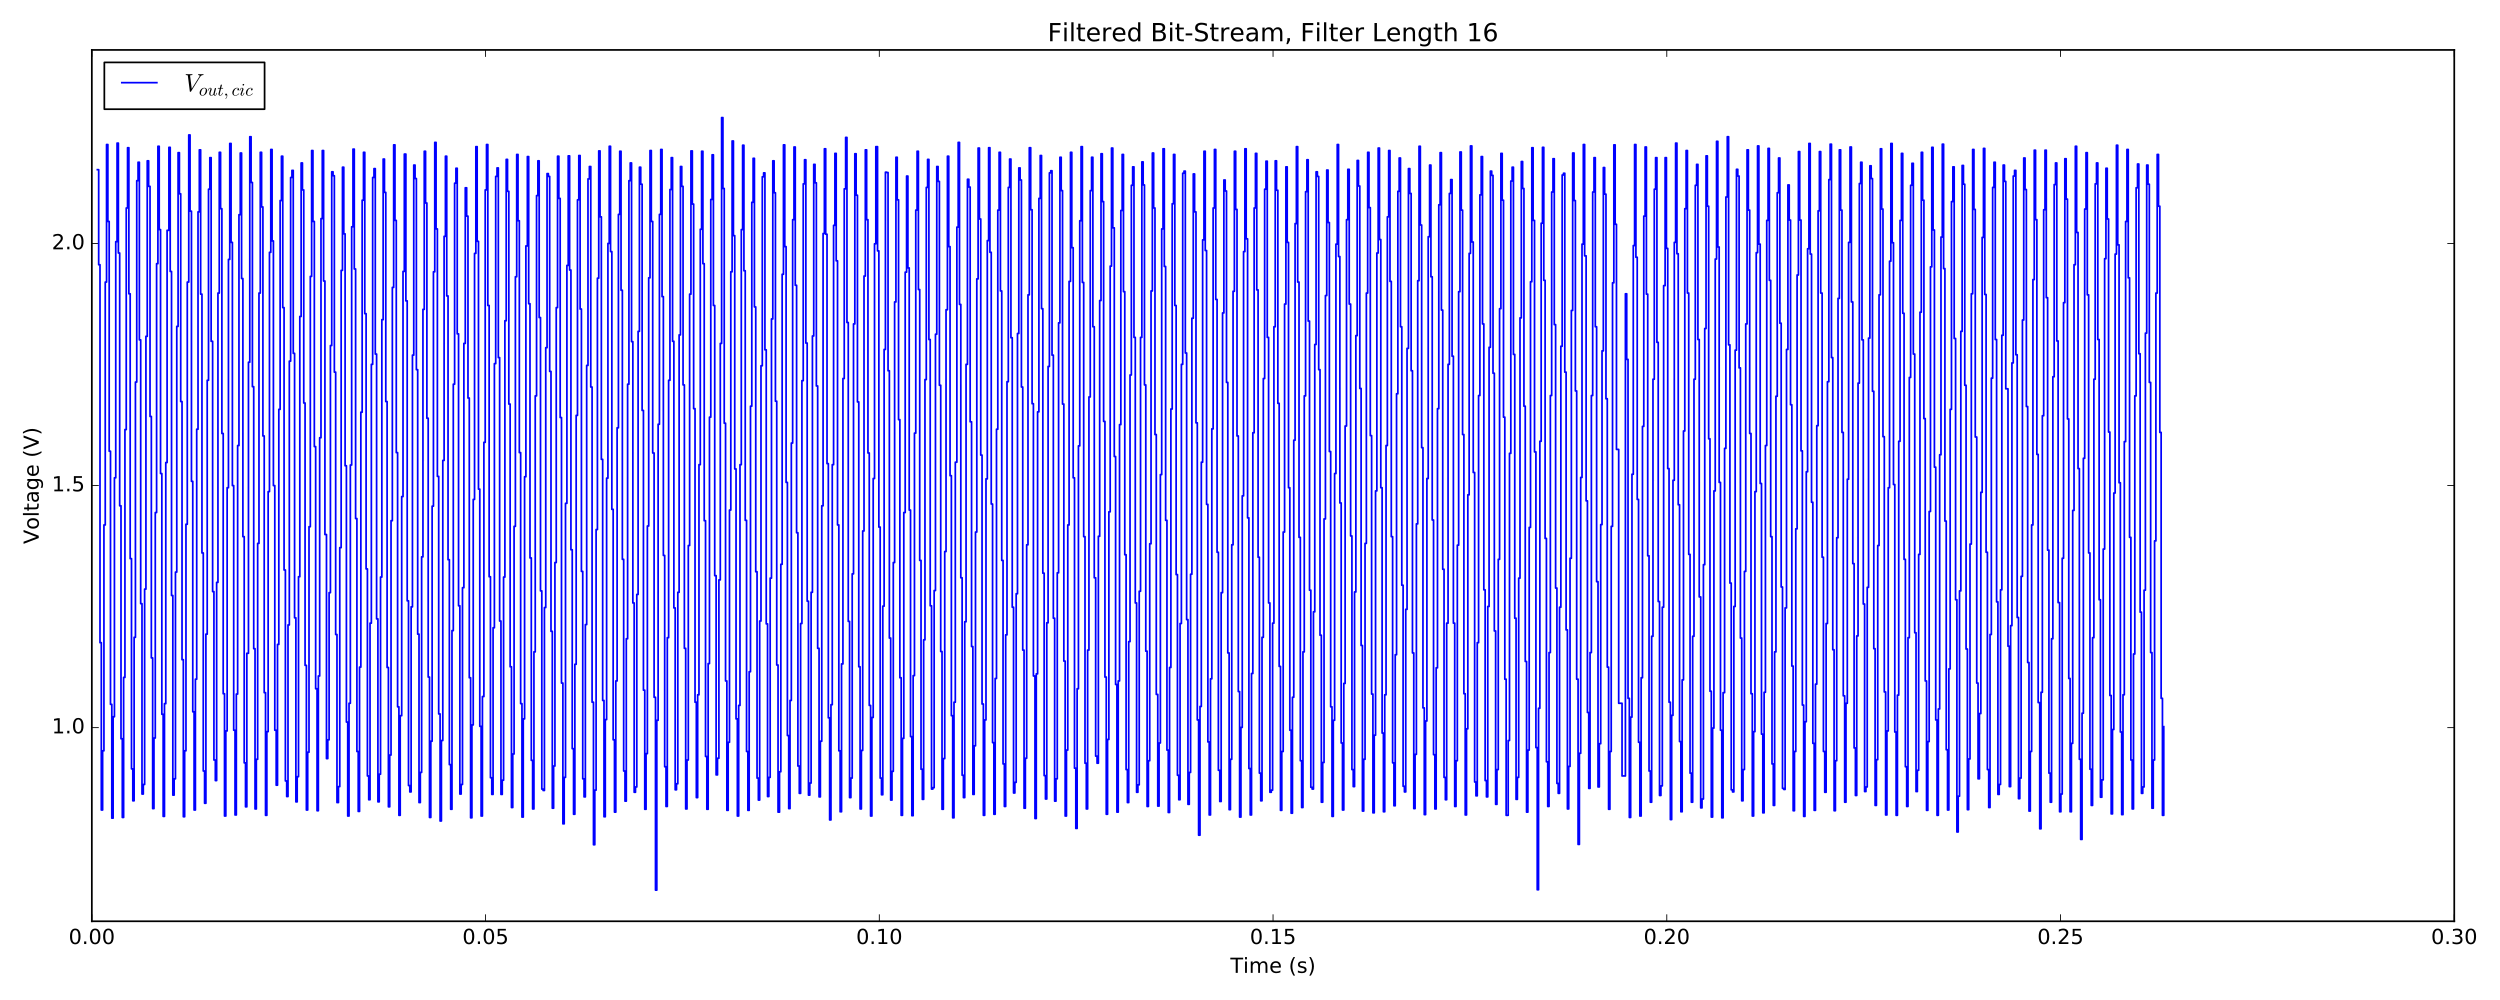 <?xml version="1.0" encoding="utf-8" standalone="no"?>
<!DOCTYPE svg PUBLIC "-//W3C//DTD SVG 1.1//EN"
  "http://www.w3.org/Graphics/SVG/1.1/DTD/svg11.dtd">
<!-- Created with matplotlib (http://matplotlib.org/) -->
<svg height="576pt" version="1.1" viewBox="0 0 1440 576" width="1440pt" xmlns="http://www.w3.org/2000/svg" xmlns:xlink="http://www.w3.org/1999/xlink">
 <defs>
  <style type="text/css">
*{stroke-linecap:butt;stroke-linejoin:round;stroke-miterlimit:100000;}
  </style>
 </defs>
 <g id="figure_1">
  <g id="patch_1">
   <path d="M 0 576 
L 1440 576 
L 1440 0 
L 0 0 
z
" style="fill:#ffffff;"/>
  </g>
  <g id="axes_1">
   <g id="patch_2">
    <path d="M 52.898 530.64 
L 1413.652 530.64 
L 1413.652 28.76 
L 52.898 28.76 
z
" style="fill:#ffffff;"/>
   </g>
   <g id="patch_3">
    <path d="M 52.898 28.76 
L 1413.652 28.76 
" style="fill:none;stroke:#000000;stroke-linecap:square;stroke-linejoin:miter;"/>
   </g>
   <g id="patch_4">
    <path d="M 1413.652 530.64 
L 1413.652 28.76 
" style="fill:none;stroke:#000000;stroke-linecap:square;stroke-linejoin:miter;"/>
   </g>
   <g id="patch_5">
    <path d="M 52.898 530.64 
L 52.898 28.76 
" style="fill:none;stroke:#000000;stroke-linecap:square;stroke-linejoin:miter;"/>
   </g>
   <g id="patch_6">
    <path d="M 52.898 530.64 
L 1413.652 530.64 
" style="fill:none;stroke:#000000;stroke-linecap:square;stroke-linejoin:miter;"/>
   </g>
   <g id="matplotlib.axis_1">
    <g id="xtick_1">
     <g id="line2d_1">
      <defs>
       <path d="M 0 0 
L 0 -4 
" id="mf869b21232" style="stroke:#000000;stroke-width:0.5;"/>
      </defs>
      <g>
       <use style="stroke:#000000;stroke-width:0.5;" x="52.898" xlink:href="#mf869b21232" y="530.64"/>
      </g>
     </g>
     <g id="line2d_2">
      <defs>
       <path d="M 0 0 
L 0 4 
" id="mb44b9352f7" style="stroke:#000000;stroke-width:0.5;"/>
      </defs>
      <g>
       <use style="stroke:#000000;stroke-width:0.5;" x="52.898" xlink:href="#mb44b9352f7" y="28.76"/>
      </g>
     </g>
     <g id="text_1">
      <!-- 0.00 -->
      <defs>
       <path d="M 10.688 12.406 
L 21 12.406 
L 21 0 
L 10.688 0 
z
" id="BitstreamVeraSans-Roman-2e"/>
       <path d="M 31.781 66.406 
Q 24.172 66.406 20.328 58.906 
Q 16.5 51.422 16.5 36.375 
Q 16.5 21.391 20.328 13.891 
Q 24.172 6.391 31.781 6.391 
Q 39.453 6.391 43.281 13.891 
Q 47.125 21.391 47.125 36.375 
Q 47.125 51.422 43.281 58.906 
Q 39.453 66.406 31.781 66.406 
M 31.781 74.219 
Q 44.047 74.219 50.516 64.516 
Q 56.984 54.828 56.984 36.375 
Q 56.984 17.969 50.516 8.266 
Q 44.047 -1.422 31.781 -1.422 
Q 19.531 -1.422 13.062 8.266 
Q 6.594 17.969 6.594 36.375 
Q 6.594 54.828 13.062 64.516 
Q 19.531 74.219 31.781 74.219 
" id="BitstreamVeraSans-Roman-30"/>
      </defs>
      <g transform="translate(39.538 543.758)scale(0.12 -0.12)">
       <use xlink:href="#BitstreamVeraSans-Roman-30"/>
       <use x="63.623" xlink:href="#BitstreamVeraSans-Roman-2e"/>
       <use x="95.41" xlink:href="#BitstreamVeraSans-Roman-30"/>
       <use x="159.033" xlink:href="#BitstreamVeraSans-Roman-30"/>
      </g>
     </g>
    </g>
    <g id="xtick_2">
     <g id="line2d_3">
      <g>
       <use style="stroke:#000000;stroke-width:0.5;" x="279.69" xlink:href="#mf869b21232" y="530.64"/>
      </g>
     </g>
     <g id="line2d_4">
      <g>
       <use style="stroke:#000000;stroke-width:0.5;" x="279.69" xlink:href="#mb44b9352f7" y="28.76"/>
      </g>
     </g>
     <g id="text_2">
      <!-- 0.05 -->
      <defs>
       <path d="M 10.797 72.906 
L 49.516 72.906 
L 49.516 64.594 
L 19.828 64.594 
L 19.828 46.734 
Q 21.969 47.469 24.109 47.828 
Q 26.266 48.188 28.422 48.188 
Q 40.625 48.188 47.75 41.5 
Q 54.891 34.812 54.891 23.391 
Q 54.891 11.625 47.562 5.094 
Q 40.234 -1.422 26.906 -1.422 
Q 22.312 -1.422 17.547 -0.641 
Q 12.797 0.141 7.719 1.703 
L 7.719 11.625 
Q 12.109 9.234 16.797 8.062 
Q 21.484 6.891 26.703 6.891 
Q 35.156 6.891 40.078 11.328 
Q 45.016 15.766 45.016 23.391 
Q 45.016 31 40.078 35.438 
Q 35.156 39.891 26.703 39.891 
Q 22.75 39.891 18.812 39.016 
Q 14.891 38.141 10.797 36.281 
z
" id="BitstreamVeraSans-Roman-35"/>
      </defs>
      <g transform="translate(266.331 543.758)scale(0.12 -0.12)">
       <use xlink:href="#BitstreamVeraSans-Roman-30"/>
       <use x="63.623" xlink:href="#BitstreamVeraSans-Roman-2e"/>
       <use x="95.41" xlink:href="#BitstreamVeraSans-Roman-30"/>
       <use x="159.033" xlink:href="#BitstreamVeraSans-Roman-35"/>
      </g>
     </g>
    </g>
    <g id="xtick_3">
     <g id="line2d_5">
      <g>
       <use style="stroke:#000000;stroke-width:0.5;" x="506.483" xlink:href="#mf869b21232" y="530.64"/>
      </g>
     </g>
     <g id="line2d_6">
      <g>
       <use style="stroke:#000000;stroke-width:0.5;" x="506.483" xlink:href="#mb44b9352f7" y="28.76"/>
      </g>
     </g>
     <g id="text_3">
      <!-- 0.10 -->
      <defs>
       <path d="M 12.406 8.297 
L 28.516 8.297 
L 28.516 63.922 
L 10.984 60.406 
L 10.984 69.391 
L 28.422 72.906 
L 38.281 72.906 
L 38.281 8.297 
L 54.391 8.297 
L 54.391 0 
L 12.406 0 
z
" id="BitstreamVeraSans-Roman-31"/>
      </defs>
      <g transform="translate(493.123 543.758)scale(0.12 -0.12)">
       <use xlink:href="#BitstreamVeraSans-Roman-30"/>
       <use x="63.623" xlink:href="#BitstreamVeraSans-Roman-2e"/>
       <use x="95.41" xlink:href="#BitstreamVeraSans-Roman-31"/>
       <use x="159.033" xlink:href="#BitstreamVeraSans-Roman-30"/>
      </g>
     </g>
    </g>
    <g id="xtick_4">
     <g id="line2d_7">
      <g>
       <use style="stroke:#000000;stroke-width:0.5;" x="733.275" xlink:href="#mf869b21232" y="530.64"/>
      </g>
     </g>
     <g id="line2d_8">
      <g>
       <use style="stroke:#000000;stroke-width:0.5;" x="733.275" xlink:href="#mb44b9352f7" y="28.76"/>
      </g>
     </g>
     <g id="text_4">
      <!-- 0.15 -->
      <g transform="translate(719.916 543.758)scale(0.12 -0.12)">
       <use xlink:href="#BitstreamVeraSans-Roman-30"/>
       <use x="63.623" xlink:href="#BitstreamVeraSans-Roman-2e"/>
       <use x="95.41" xlink:href="#BitstreamVeraSans-Roman-31"/>
       <use x="159.033" xlink:href="#BitstreamVeraSans-Roman-35"/>
      </g>
     </g>
    </g>
    <g id="xtick_5">
     <g id="line2d_9">
      <g>
       <use style="stroke:#000000;stroke-width:0.5;" x="960.067" xlink:href="#mf869b21232" y="530.64"/>
      </g>
     </g>
     <g id="line2d_10">
      <g>
       <use style="stroke:#000000;stroke-width:0.5;" x="960.067" xlink:href="#mb44b9352f7" y="28.76"/>
      </g>
     </g>
     <g id="text_5">
      <!-- 0.20 -->
      <defs>
       <path d="M 19.188 8.297 
L 53.609 8.297 
L 53.609 0 
L 7.328 0 
L 7.328 8.297 
Q 12.938 14.109 22.625 23.891 
Q 32.328 33.688 34.812 36.531 
Q 39.547 41.844 41.422 45.531 
Q 43.312 49.219 43.312 52.781 
Q 43.312 58.594 39.234 62.25 
Q 35.156 65.922 28.609 65.922 
Q 23.969 65.922 18.812 64.312 
Q 13.672 62.703 7.812 59.422 
L 7.812 69.391 
Q 13.766 71.781 18.938 73 
Q 24.125 74.219 28.422 74.219 
Q 39.75 74.219 46.484 68.547 
Q 53.219 62.891 53.219 53.422 
Q 53.219 48.922 51.531 44.891 
Q 49.859 40.875 45.406 35.406 
Q 44.188 33.984 37.641 27.219 
Q 31.109 20.453 19.188 8.297 
" id="BitstreamVeraSans-Roman-32"/>
      </defs>
      <g transform="translate(946.708 543.758)scale(0.12 -0.12)">
       <use xlink:href="#BitstreamVeraSans-Roman-30"/>
       <use x="63.623" xlink:href="#BitstreamVeraSans-Roman-2e"/>
       <use x="95.41" xlink:href="#BitstreamVeraSans-Roman-32"/>
       <use x="159.033" xlink:href="#BitstreamVeraSans-Roman-30"/>
      </g>
     </g>
    </g>
    <g id="xtick_6">
     <g id="line2d_11">
      <g>
       <use style="stroke:#000000;stroke-width:0.5;" x="1186.86" xlink:href="#mf869b21232" y="530.64"/>
      </g>
     </g>
     <g id="line2d_12">
      <g>
       <use style="stroke:#000000;stroke-width:0.5;" x="1186.86" xlink:href="#mb44b9352f7" y="28.76"/>
      </g>
     </g>
     <g id="text_6">
      <!-- 0.25 -->
      <g transform="translate(1173.501 543.758)scale(0.12 -0.12)">
       <use xlink:href="#BitstreamVeraSans-Roman-30"/>
       <use x="63.623" xlink:href="#BitstreamVeraSans-Roman-2e"/>
       <use x="95.41" xlink:href="#BitstreamVeraSans-Roman-32"/>
       <use x="159.033" xlink:href="#BitstreamVeraSans-Roman-35"/>
      </g>
     </g>
    </g>
    <g id="xtick_7">
     <g id="line2d_13">
      <g>
       <use style="stroke:#000000;stroke-width:0.5;" x="1413.652" xlink:href="#mf869b21232" y="530.64"/>
      </g>
     </g>
     <g id="line2d_14">
      <g>
       <use style="stroke:#000000;stroke-width:0.5;" x="1413.652" xlink:href="#mb44b9352f7" y="28.76"/>
      </g>
     </g>
     <g id="text_7">
      <!-- 0.30 -->
      <defs>
       <path d="M 40.578 39.312 
Q 47.656 37.797 51.625 33 
Q 55.609 28.219 55.609 21.188 
Q 55.609 10.406 48.188 4.484 
Q 40.766 -1.422 27.094 -1.422 
Q 22.516 -1.422 17.656 -0.516 
Q 12.797 0.391 7.625 2.203 
L 7.625 11.719 
Q 11.719 9.328 16.594 8.109 
Q 21.484 6.891 26.812 6.891 
Q 36.078 6.891 40.938 10.547 
Q 45.797 14.203 45.797 21.188 
Q 45.797 27.641 41.281 31.266 
Q 36.766 34.906 28.719 34.906 
L 20.219 34.906 
L 20.219 43.016 
L 29.109 43.016 
Q 36.375 43.016 40.234 45.922 
Q 44.094 48.828 44.094 54.297 
Q 44.094 59.906 40.109 62.906 
Q 36.141 65.922 28.719 65.922 
Q 24.656 65.922 20.016 65.031 
Q 15.375 64.156 9.812 62.312 
L 9.812 71.094 
Q 15.438 72.656 20.344 73.438 
Q 25.25 74.219 29.594 74.219 
Q 40.828 74.219 47.359 69.109 
Q 53.906 64.016 53.906 55.328 
Q 53.906 49.266 50.438 45.094 
Q 46.969 40.922 40.578 39.312 
" id="BitstreamVeraSans-Roman-33"/>
      </defs>
      <g transform="translate(1400.293 543.758)scale(0.12 -0.12)">
       <use xlink:href="#BitstreamVeraSans-Roman-30"/>
       <use x="63.623" xlink:href="#BitstreamVeraSans-Roman-2e"/>
       <use x="95.41" xlink:href="#BitstreamVeraSans-Roman-33"/>
       <use x="159.033" xlink:href="#BitstreamVeraSans-Roman-30"/>
      </g>
     </g>
    </g>
    <g id="text_8">
     <!-- Time (s) -->
     <defs>
      <path d="M 8.016 75.875 
L 15.828 75.875 
Q 23.141 64.359 26.781 53.312 
Q 30.422 42.281 30.422 31.391 
Q 30.422 20.453 26.781 9.375 
Q 23.141 -1.703 15.828 -13.188 
L 8.016 -13.188 
Q 14.5 -2 17.703 9.062 
Q 20.906 20.125 20.906 31.391 
Q 20.906 42.672 17.703 53.656 
Q 14.5 64.656 8.016 75.875 
" id="BitstreamVeraSans-Roman-29"/>
      <path d="M 52 44.188 
Q 55.375 50.25 60.062 53.125 
Q 64.75 56 71.094 56 
Q 79.641 56 84.281 50.016 
Q 88.922 44.047 88.922 33.016 
L 88.922 0 
L 79.891 0 
L 79.891 32.719 
Q 79.891 40.578 77.094 44.375 
Q 74.312 48.188 68.609 48.188 
Q 61.625 48.188 57.562 43.547 
Q 53.516 38.922 53.516 30.906 
L 53.516 0 
L 44.484 0 
L 44.484 32.719 
Q 44.484 40.625 41.703 44.406 
Q 38.922 48.188 33.109 48.188 
Q 26.219 48.188 22.156 43.531 
Q 18.109 38.875 18.109 30.906 
L 18.109 0 
L 9.078 0 
L 9.078 54.688 
L 18.109 54.688 
L 18.109 46.188 
Q 21.188 51.219 25.484 53.609 
Q 29.781 56 35.688 56 
Q 41.656 56 45.828 52.969 
Q 50 49.953 52 44.188 
" id="BitstreamVeraSans-Roman-6d"/>
      <path d="M -0.297 72.906 
L 61.375 72.906 
L 61.375 64.594 
L 35.5 64.594 
L 35.5 0 
L 25.594 0 
L 25.594 64.594 
L -0.297 64.594 
z
" id="BitstreamVeraSans-Roman-54"/>
      <path d="M 9.422 54.688 
L 18.406 54.688 
L 18.406 0 
L 9.422 0 
z
M 9.422 75.984 
L 18.406 75.984 
L 18.406 64.594 
L 9.422 64.594 
z
" id="BitstreamVeraSans-Roman-69"/>
      <path id="BitstreamVeraSans-Roman-20"/>
      <path d="M 31 75.875 
Q 24.469 64.656 21.281 53.656 
Q 18.109 42.672 18.109 31.391 
Q 18.109 20.125 21.312 9.062 
Q 24.516 -2 31 -13.188 
L 23.188 -13.188 
Q 15.875 -1.703 12.234 9.375 
Q 8.594 20.453 8.594 31.391 
Q 8.594 42.281 12.203 53.312 
Q 15.828 64.359 23.188 75.875 
z
" id="BitstreamVeraSans-Roman-28"/>
      <path d="M 56.203 29.594 
L 56.203 25.203 
L 14.891 25.203 
Q 15.484 15.922 20.484 11.062 
Q 25.484 6.203 34.422 6.203 
Q 39.594 6.203 44.453 7.469 
Q 49.312 8.734 54.109 11.281 
L 54.109 2.781 
Q 49.266 0.734 44.188 -0.344 
Q 39.109 -1.422 33.891 -1.422 
Q 20.797 -1.422 13.156 6.188 
Q 5.516 13.812 5.516 26.812 
Q 5.516 40.234 12.766 48.109 
Q 20.016 56 32.328 56 
Q 43.359 56 49.781 48.891 
Q 56.203 41.797 56.203 29.594 
M 47.219 32.234 
Q 47.125 39.594 43.094 43.984 
Q 39.062 48.391 32.422 48.391 
Q 24.906 48.391 20.391 44.141 
Q 15.875 39.891 15.188 32.172 
z
" id="BitstreamVeraSans-Roman-65"/>
      <path d="M 44.281 53.078 
L 44.281 44.578 
Q 40.484 46.531 36.375 47.5 
Q 32.281 48.484 27.875 48.484 
Q 21.188 48.484 17.844 46.438 
Q 14.5 44.391 14.5 40.281 
Q 14.5 37.156 16.891 35.375 
Q 19.281 33.594 26.516 31.984 
L 29.594 31.297 
Q 39.156 29.25 43.188 25.516 
Q 47.219 21.781 47.219 15.094 
Q 47.219 7.469 41.188 3.016 
Q 35.156 -1.422 24.609 -1.422 
Q 20.219 -1.422 15.453 -0.562 
Q 10.688 0.297 5.422 2 
L 5.422 11.281 
Q 10.406 8.688 15.234 7.391 
Q 20.062 6.109 24.812 6.109 
Q 31.156 6.109 34.562 8.281 
Q 37.984 10.453 37.984 14.406 
Q 37.984 18.062 35.516 20.016 
Q 33.062 21.969 24.703 23.781 
L 21.578 24.516 
Q 13.234 26.266 9.516 29.906 
Q 5.812 33.547 5.812 39.891 
Q 5.812 47.609 11.281 51.797 
Q 16.75 56 26.812 56 
Q 31.781 56 36.172 55.266 
Q 40.578 54.547 44.281 53.078 
" id="BitstreamVeraSans-Roman-73"/>
     </defs>
     <g transform="translate(708.696 560.372)scale(0.12 -0.12)">
      <use xlink:href="#BitstreamVeraSans-Roman-54"/>
      <use x="61.037" xlink:href="#BitstreamVeraSans-Roman-69"/>
      <use x="88.82" xlink:href="#BitstreamVeraSans-Roman-6d"/>
      <use x="186.232" xlink:href="#BitstreamVeraSans-Roman-65"/>
      <use x="247.756" xlink:href="#BitstreamVeraSans-Roman-20"/>
      <use x="279.543" xlink:href="#BitstreamVeraSans-Roman-28"/>
      <use x="318.557" xlink:href="#BitstreamVeraSans-Roman-73"/>
      <use x="370.656" xlink:href="#BitstreamVeraSans-Roman-29"/>
     </g>
    </g>
   </g>
   <g id="matplotlib.axis_2">
    <g id="ytick_1">
     <g id="line2d_15">
      <defs>
       <path d="M 0 0 
L 4 0 
" id="me03d1f66bc" style="stroke:#000000;stroke-width:0.5;"/>
      </defs>
      <g>
       <use style="stroke:#000000;stroke-width:0.5;" x="52.898" xlink:href="#me03d1f66bc" y="419.111"/>
      </g>
     </g>
     <g id="line2d_16">
      <defs>
       <path d="M 0 0 
L -4 0 
" id="mfdc9c426fe" style="stroke:#000000;stroke-width:0.5;"/>
      </defs>
      <g>
       <use style="stroke:#000000;stroke-width:0.5;" x="1413.652" xlink:href="#mfdc9c426fe" y="419.111"/>
      </g>
     </g>
     <g id="text_9">
      <!-- 1.0 -->
      <g transform="translate(29.814 422.422)scale(0.12 -0.12)">
       <use xlink:href="#BitstreamVeraSans-Roman-31"/>
       <use x="63.623" xlink:href="#BitstreamVeraSans-Roman-2e"/>
       <use x="95.41" xlink:href="#BitstreamVeraSans-Roman-30"/>
      </g>
     </g>
    </g>
    <g id="ytick_2">
     <g id="line2d_17">
      <g>
       <use style="stroke:#000000;stroke-width:0.5;" x="52.898" xlink:href="#me03d1f66bc" y="279.7"/>
      </g>
     </g>
     <g id="line2d_18">
      <g>
       <use style="stroke:#000000;stroke-width:0.5;" x="1413.652" xlink:href="#mfdc9c426fe" y="279.7"/>
      </g>
     </g>
     <g id="text_10">
      <!-- 1.5 -->
      <g transform="translate(29.814 283.011)scale(0.12 -0.12)">
       <use xlink:href="#BitstreamVeraSans-Roman-31"/>
       <use x="63.623" xlink:href="#BitstreamVeraSans-Roman-2e"/>
       <use x="95.41" xlink:href="#BitstreamVeraSans-Roman-35"/>
      </g>
     </g>
    </g>
    <g id="ytick_3">
     <g id="line2d_19">
      <g>
       <use style="stroke:#000000;stroke-width:0.5;" x="52.898" xlink:href="#me03d1f66bc" y="140.289"/>
      </g>
     </g>
     <g id="line2d_20">
      <g>
       <use style="stroke:#000000;stroke-width:0.5;" x="1413.652" xlink:href="#mfdc9c426fe" y="140.289"/>
      </g>
     </g>
     <g id="text_11">
      <!-- 2.0 -->
      <g transform="translate(29.814 143.6)scale(0.12 -0.12)">
       <use xlink:href="#BitstreamVeraSans-Roman-32"/>
       <use x="63.623" xlink:href="#BitstreamVeraSans-Roman-2e"/>
       <use x="95.41" xlink:href="#BitstreamVeraSans-Roman-30"/>
      </g>
     </g>
    </g>
    <g id="text_12">
     <!-- Voltage (V) -->
     <defs>
      <path d="M 28.609 0 
L 0.781 72.906 
L 11.078 72.906 
L 34.188 11.531 
L 57.328 72.906 
L 67.578 72.906 
L 39.797 0 
z
" id="BitstreamVeraSans-Roman-56"/>
      <path d="M 34.281 27.484 
Q 23.391 27.484 19.188 25 
Q 14.984 22.516 14.984 16.5 
Q 14.984 11.719 18.141 8.906 
Q 21.297 6.109 26.703 6.109 
Q 34.188 6.109 38.703 11.406 
Q 43.219 16.703 43.219 25.484 
L 43.219 27.484 
z
M 52.203 31.203 
L 52.203 0 
L 43.219 0 
L 43.219 8.297 
Q 40.141 3.328 35.547 0.953 
Q 30.953 -1.422 24.312 -1.422 
Q 15.922 -1.422 10.953 3.297 
Q 6 8.016 6 15.922 
Q 6 25.141 12.172 29.828 
Q 18.359 34.516 30.609 34.516 
L 43.219 34.516 
L 43.219 35.406 
Q 43.219 41.609 39.141 45 
Q 35.062 48.391 27.688 48.391 
Q 23 48.391 18.547 47.266 
Q 14.109 46.141 10.016 43.891 
L 10.016 52.203 
Q 14.938 54.109 19.578 55.047 
Q 24.219 56 28.609 56 
Q 40.484 56 46.344 49.844 
Q 52.203 43.703 52.203 31.203 
" id="BitstreamVeraSans-Roman-61"/>
      <path d="M 18.312 70.219 
L 18.312 54.688 
L 36.812 54.688 
L 36.812 47.703 
L 18.312 47.703 
L 18.312 18.016 
Q 18.312 11.328 20.141 9.422 
Q 21.969 7.516 27.594 7.516 
L 36.812 7.516 
L 36.812 0 
L 27.594 0 
Q 17.188 0 13.234 3.875 
Q 9.281 7.766 9.281 18.016 
L 9.281 47.703 
L 2.688 47.703 
L 2.688 54.688 
L 9.281 54.688 
L 9.281 70.219 
z
" id="BitstreamVeraSans-Roman-74"/>
      <path d="M 30.609 48.391 
Q 23.391 48.391 19.188 42.75 
Q 14.984 37.109 14.984 27.297 
Q 14.984 17.484 19.156 11.844 
Q 23.344 6.203 30.609 6.203 
Q 37.797 6.203 41.984 11.859 
Q 46.188 17.531 46.188 27.297 
Q 46.188 37.016 41.984 42.703 
Q 37.797 48.391 30.609 48.391 
M 30.609 56 
Q 42.328 56 49.016 48.375 
Q 55.719 40.766 55.719 27.297 
Q 55.719 13.875 49.016 6.219 
Q 42.328 -1.422 30.609 -1.422 
Q 18.844 -1.422 12.172 6.219 
Q 5.516 13.875 5.516 27.297 
Q 5.516 40.766 12.172 48.375 
Q 18.844 56 30.609 56 
" id="BitstreamVeraSans-Roman-6f"/>
      <path d="M 45.406 27.984 
Q 45.406 37.75 41.375 43.109 
Q 37.359 48.484 30.078 48.484 
Q 22.859 48.484 18.828 43.109 
Q 14.797 37.75 14.797 27.984 
Q 14.797 18.266 18.828 12.891 
Q 22.859 7.516 30.078 7.516 
Q 37.359 7.516 41.375 12.891 
Q 45.406 18.266 45.406 27.984 
M 54.391 6.781 
Q 54.391 -7.172 48.188 -13.984 
Q 42 -20.797 29.203 -20.797 
Q 24.469 -20.797 20.266 -20.094 
Q 16.062 -19.391 12.109 -17.922 
L 12.109 -9.188 
Q 16.062 -11.328 19.922 -12.344 
Q 23.781 -13.375 27.781 -13.375 
Q 36.625 -13.375 41.016 -8.766 
Q 45.406 -4.156 45.406 5.172 
L 45.406 9.625 
Q 42.625 4.781 38.281 2.391 
Q 33.938 0 27.875 0 
Q 17.828 0 11.672 7.656 
Q 5.516 15.328 5.516 27.984 
Q 5.516 40.672 11.672 48.328 
Q 17.828 56 27.875 56 
Q 33.938 56 38.281 53.609 
Q 42.625 51.219 45.406 46.391 
L 45.406 54.688 
L 54.391 54.688 
z
" id="BitstreamVeraSans-Roman-67"/>
      <path d="M 9.422 75.984 
L 18.406 75.984 
L 18.406 0 
L 9.422 0 
z
" id="BitstreamVeraSans-Roman-6c"/>
     </defs>
     <g transform="translate(22.318 313.359)rotate(-90.0)scale(0.12 -0.12)">
      <use xlink:href="#BitstreamVeraSans-Roman-56"/>
      <use x="68.299" xlink:href="#BitstreamVeraSans-Roman-6f"/>
      <use x="129.48" xlink:href="#BitstreamVeraSans-Roman-6c"/>
      <use x="157.264" xlink:href="#BitstreamVeraSans-Roman-74"/>
      <use x="196.473" xlink:href="#BitstreamVeraSans-Roman-61"/>
      <use x="257.752" xlink:href="#BitstreamVeraSans-Roman-67"/>
      <use x="321.229" xlink:href="#BitstreamVeraSans-Roman-65"/>
      <use x="382.752" xlink:href="#BitstreamVeraSans-Roman-20"/>
      <use x="414.539" xlink:href="#BitstreamVeraSans-Roman-28"/>
      <use x="453.553" xlink:href="#BitstreamVeraSans-Roman-56"/>
      <use x="521.961" xlink:href="#BitstreamVeraSans-Roman-29"/>
     </g>
    </g>
   </g>
   <g id="text_13">
    <!-- Filtered Bit-Stream, Filter Length 16 -->
    <defs>
     <path d="M 41.109 46.297 
Q 39.594 47.172 37.812 47.578 
Q 36.031 48 33.891 48 
Q 26.266 48 22.188 43.047 
Q 18.109 38.094 18.109 28.812 
L 18.109 0 
L 9.078 0 
L 9.078 54.688 
L 18.109 54.688 
L 18.109 46.188 
Q 20.953 51.172 25.484 53.578 
Q 30.031 56 36.531 56 
Q 37.453 56 38.578 55.875 
Q 39.703 55.766 41.062 55.516 
z
" id="BitstreamVeraSans-Roman-72"/>
     <path d="M 19.672 34.812 
L 19.672 8.109 
L 35.5 8.109 
Q 43.453 8.109 47.281 11.406 
Q 51.125 14.703 51.125 21.484 
Q 51.125 28.328 47.281 31.562 
Q 43.453 34.812 35.5 34.812 
z
M 19.672 64.797 
L 19.672 42.828 
L 34.281 42.828 
Q 41.5 42.828 45.031 45.531 
Q 48.578 48.25 48.578 53.812 
Q 48.578 59.328 45.031 62.062 
Q 41.5 64.797 34.281 64.797 
z
M 9.812 72.906 
L 35.016 72.906 
Q 46.297 72.906 52.391 68.219 
Q 58.5 63.531 58.5 54.891 
Q 58.5 48.188 55.375 44.234 
Q 52.25 40.281 46.188 39.312 
Q 53.469 37.75 57.5 32.781 
Q 61.531 27.828 61.531 20.406 
Q 61.531 10.641 54.891 5.312 
Q 48.25 0 35.984 0 
L 9.812 0 
z
" id="BitstreamVeraSans-Roman-42"/>
     <path d="M 4.891 31.391 
L 31.203 31.391 
L 31.203 23.391 
L 4.891 23.391 
z
" id="BitstreamVeraSans-Roman-2d"/>
     <path d="M 45.406 46.391 
L 45.406 75.984 
L 54.391 75.984 
L 54.391 0 
L 45.406 0 
L 45.406 8.203 
Q 42.578 3.328 38.25 0.953 
Q 33.938 -1.422 27.875 -1.422 
Q 17.969 -1.422 11.734 6.484 
Q 5.516 14.406 5.516 27.297 
Q 5.516 40.188 11.734 48.094 
Q 17.969 56 27.875 56 
Q 33.938 56 38.25 53.625 
Q 42.578 51.266 45.406 46.391 
M 14.797 27.297 
Q 14.797 17.391 18.875 11.75 
Q 22.953 6.109 30.078 6.109 
Q 37.203 6.109 41.297 11.75 
Q 45.406 17.391 45.406 27.297 
Q 45.406 37.203 41.297 42.844 
Q 37.203 48.484 30.078 48.484 
Q 22.953 48.484 18.875 42.844 
Q 14.797 37.203 14.797 27.297 
" id="BitstreamVeraSans-Roman-64"/>
     <path d="M 54.891 33.016 
L 54.891 0 
L 45.906 0 
L 45.906 32.719 
Q 45.906 40.484 42.875 44.328 
Q 39.844 48.188 33.797 48.188 
Q 26.516 48.188 22.312 43.547 
Q 18.109 38.922 18.109 30.906 
L 18.109 0 
L 9.078 0 
L 9.078 54.688 
L 18.109 54.688 
L 18.109 46.188 
Q 21.344 51.125 25.703 53.562 
Q 30.078 56 35.797 56 
Q 45.219 56 50.047 50.172 
Q 54.891 44.344 54.891 33.016 
" id="BitstreamVeraSans-Roman-6e"/>
     <path d="M 9.812 72.906 
L 19.672 72.906 
L 19.672 8.297 
L 55.172 8.297 
L 55.172 0 
L 9.812 0 
z
" id="BitstreamVeraSans-Roman-4c"/>
     <path d="M 9.812 72.906 
L 51.703 72.906 
L 51.703 64.594 
L 19.672 64.594 
L 19.672 43.109 
L 48.578 43.109 
L 48.578 34.812 
L 19.672 34.812 
L 19.672 0 
L 9.812 0 
z
" id="BitstreamVeraSans-Roman-46"/>
     <path d="M 54.891 33.016 
L 54.891 0 
L 45.906 0 
L 45.906 32.719 
Q 45.906 40.484 42.875 44.328 
Q 39.844 48.188 33.797 48.188 
Q 26.516 48.188 22.312 43.547 
Q 18.109 38.922 18.109 30.906 
L 18.109 0 
L 9.078 0 
L 9.078 75.984 
L 18.109 75.984 
L 18.109 46.188 
Q 21.344 51.125 25.703 53.562 
Q 30.078 56 35.797 56 
Q 45.219 56 50.047 50.172 
Q 54.891 44.344 54.891 33.016 
" id="BitstreamVeraSans-Roman-68"/>
     <path d="M 11.719 12.406 
L 22.016 12.406 
L 22.016 4 
L 14.016 -11.625 
L 7.719 -11.625 
L 11.719 4 
z
" id="BitstreamVeraSans-Roman-2c"/>
     <path d="M 33.016 40.375 
Q 26.375 40.375 22.484 35.828 
Q 18.609 31.297 18.609 23.391 
Q 18.609 15.531 22.484 10.953 
Q 26.375 6.391 33.016 6.391 
Q 39.656 6.391 43.531 10.953 
Q 47.406 15.531 47.406 23.391 
Q 47.406 31.297 43.531 35.828 
Q 39.656 40.375 33.016 40.375 
M 52.594 71.297 
L 52.594 62.312 
Q 48.875 64.062 45.094 64.984 
Q 41.312 65.922 37.594 65.922 
Q 27.828 65.922 22.672 59.328 
Q 17.531 52.734 16.797 39.406 
Q 19.672 43.656 24.016 45.922 
Q 28.375 48.188 33.594 48.188 
Q 44.578 48.188 50.953 41.516 
Q 57.328 34.859 57.328 23.391 
Q 57.328 12.156 50.688 5.359 
Q 44.047 -1.422 33.016 -1.422 
Q 20.359 -1.422 13.672 8.266 
Q 6.984 17.969 6.984 36.375 
Q 6.984 53.656 15.188 63.938 
Q 23.391 74.219 37.203 74.219 
Q 40.922 74.219 44.703 73.484 
Q 48.484 72.75 52.594 71.297 
" id="BitstreamVeraSans-Roman-36"/>
     <path d="M 53.516 70.516 
L 53.516 60.891 
Q 47.906 63.578 42.922 64.891 
Q 37.938 66.219 33.297 66.219 
Q 25.25 66.219 20.875 63.094 
Q 16.5 59.969 16.5 54.203 
Q 16.5 49.359 19.406 46.891 
Q 22.312 44.438 30.422 42.922 
L 36.375 41.703 
Q 47.406 39.594 52.656 34.297 
Q 57.906 29 57.906 20.125 
Q 57.906 9.516 50.797 4.047 
Q 43.703 -1.422 29.984 -1.422 
Q 24.812 -1.422 18.969 -0.25 
Q 13.141 0.922 6.891 3.219 
L 6.891 13.375 
Q 12.891 10.016 18.656 8.297 
Q 24.422 6.594 29.984 6.594 
Q 38.422 6.594 43.016 9.906 
Q 47.609 13.234 47.609 19.391 
Q 47.609 24.75 44.312 27.781 
Q 41.016 30.812 33.5 32.328 
L 27.484 33.5 
Q 16.453 35.688 11.516 40.375 
Q 6.594 45.062 6.594 53.422 
Q 6.594 63.094 13.406 68.656 
Q 20.219 74.219 32.172 74.219 
Q 37.312 74.219 42.625 73.281 
Q 47.953 72.359 53.516 70.516 
" id="BitstreamVeraSans-Roman-53"/>
    </defs>
    <g transform="translate(603.452 23.76)scale(0.144 -0.144)">
     <use xlink:href="#BitstreamVeraSans-Roman-46"/>
     <use x="57.41" xlink:href="#BitstreamVeraSans-Roman-69"/>
     <use x="85.193" xlink:href="#BitstreamVeraSans-Roman-6c"/>
     <use x="112.977" xlink:href="#BitstreamVeraSans-Roman-74"/>
     <use x="152.186" xlink:href="#BitstreamVeraSans-Roman-65"/>
     <use x="213.709" xlink:href="#BitstreamVeraSans-Roman-72"/>
     <use x="254.791" xlink:href="#BitstreamVeraSans-Roman-65"/>
     <use x="316.314" xlink:href="#BitstreamVeraSans-Roman-64"/>
     <use x="379.791" xlink:href="#BitstreamVeraSans-Roman-20"/>
     <use x="411.578" xlink:href="#BitstreamVeraSans-Roman-42"/>
     <use x="480.182" xlink:href="#BitstreamVeraSans-Roman-69"/>
     <use x="507.965" xlink:href="#BitstreamVeraSans-Roman-74"/>
     <use x="547.174" xlink:href="#BitstreamVeraSans-Roman-2d"/>
     <use x="583.258" xlink:href="#BitstreamVeraSans-Roman-53"/>
     <use x="646.734" xlink:href="#BitstreamVeraSans-Roman-74"/>
     <use x="685.943" xlink:href="#BitstreamVeraSans-Roman-72"/>
     <use x="727.025" xlink:href="#BitstreamVeraSans-Roman-65"/>
     <use x="788.549" xlink:href="#BitstreamVeraSans-Roman-61"/>
     <use x="849.828" xlink:href="#BitstreamVeraSans-Roman-6d"/>
     <use x="947.24" xlink:href="#BitstreamVeraSans-Roman-2c"/>
     <use x="979.027" xlink:href="#BitstreamVeraSans-Roman-20"/>
     <use x="1010.814" xlink:href="#BitstreamVeraSans-Roman-46"/>
     <use x="1068.225" xlink:href="#BitstreamVeraSans-Roman-69"/>
     <use x="1096.008" xlink:href="#BitstreamVeraSans-Roman-6c"/>
     <use x="1123.791" xlink:href="#BitstreamVeraSans-Roman-74"/>
     <use x="1163.0" xlink:href="#BitstreamVeraSans-Roman-65"/>
     <use x="1224.523" xlink:href="#BitstreamVeraSans-Roman-72"/>
     <use x="1265.637" xlink:href="#BitstreamVeraSans-Roman-20"/>
     <use x="1297.424" xlink:href="#BitstreamVeraSans-Roman-4c"/>
     <use x="1353.121" xlink:href="#BitstreamVeraSans-Roman-65"/>
     <use x="1414.645" xlink:href="#BitstreamVeraSans-Roman-6e"/>
     <use x="1478.023" xlink:href="#BitstreamVeraSans-Roman-67"/>
     <use x="1541.5" xlink:href="#BitstreamVeraSans-Roman-74"/>
     <use x="1580.709" xlink:href="#BitstreamVeraSans-Roman-68"/>
     <use x="1644.088" xlink:href="#BitstreamVeraSans-Roman-20"/>
     <use x="1675.875" xlink:href="#BitstreamVeraSans-Roman-31"/>
     <use x="1739.498" xlink:href="#BitstreamVeraSans-Roman-36"/>
    </g>
   </g>
   <g id="line2d_21">
    <path clip-path="url(#p7345390ea3)" d="M 56.086 97.744 
L 56.839 97.744 
L 56.839 152.474 
L 57.597 152.474 
L 57.597 370.167 
L 58.354 370.167 
L 58.354 466.557 
L 59.107 466.557 
L 59.107 432.453 
L 59.865 432.453 
L 59.865 302.368 
L 60.622 302.368 
L 60.622 162.48 
L 61.375 162.48 
L 61.375 83.245 
L 62.132 83.245 
L 62.132 127.559 
L 62.89 127.559 
L 62.89 259.891 
L 63.643 259.891 
L 63.643 405.701 
L 64.4 405.701 
L 64.4 471.254 
L 65.158 471.254 
L 65.158 412.849 
L 65.911 412.849 
L 65.911 275.207 
L 66.668 275.207 
L 66.668 139.2 
L 67.426 139.2 
L 67.426 82.428 
L 68.179 82.428 
L 68.179 145.735 
L 68.936 145.735 
L 68.936 291.34 
L 69.694 291.34 
L 69.694 425.51 
L 70.447 425.51 
L 70.447 470.846 
L 71.204 470.846 
L 71.204 390.181 
L 71.962 390.181 
L 71.962 247.434 
L 72.715 247.434 
L 72.715 119.799 
L 73.472 119.799 
L 73.472 85.083 
L 74.23 85.083 
L 74.23 169.219 
L 74.983 169.219 
L 74.983 321.768 
L 75.74 321.768 
L 75.74 442.868 
L 76.498 442.868 
L 76.498 461.248 
L 77.255 461.248 
L 77.255 367.104 
L 78.008 367.104 
L 78.008 220.069 
L 78.765 220.069 
L 78.765 104.075 
L 79.518 104.075 
L 79.518 93.455 
L 80.276 93.455 
L 80.276 195.767 
L 81.033 195.767 
L 81.033 347.704 
L 81.786 347.704 
L 81.786 457.367 
L 82.544 457.367 
L 82.544 451.854 
L 83.301 451.854 
L 83.301 339.331 
L 84.054 339.331 
L 84.054 193.725 
L 84.812 193.725 
L 84.812 92.639 
L 85.615 92.639 
L 85.615 107.342 
L 86.417 107.342 
L 86.417 239.878 
L 87.175 239.878 
L 87.175 378.949 
L 87.932 378.949 
L 87.932 465.74 
L 88.685 465.74 
L 88.685 425.101 
L 89.443 425.101 
L 89.443 295.22 
L 90.2 295.22 
L 90.2 151.861 
L 90.953 151.861 
L 90.953 84.266 
L 91.711 84.266 
L 91.711 132.256 
L 92.468 132.256 
L 92.468 272.757 
L 93.221 272.757 
L 93.221 411.419 
L 93.979 411.419 
L 93.979 470.233 
L 94.736 470.233 
L 94.736 405.293 
L 95.489 405.293 
L 95.489 266.426 
L 96.247 266.426 
L 96.247 132.665 
L 97.285 132.665 
L 97.285 84.878 
L 98.043 84.878 
L 98.043 156.354 
L 98.8 156.354 
L 98.8 343.007 
L 99.553 343.007 
L 99.553 457.98 
L 100.311 457.98 
L 100.311 448.586 
L 101.064 448.586 
L 101.064 329.529 
L 101.821 329.529 
L 101.821 188.007 
L 102.579 188.007 
L 102.579 87.942 
L 103.336 87.942 
L 103.336 111.631 
L 104.089 111.631 
L 104.089 231.301 
L 104.847 231.301 
L 104.847 379.97 
L 105.604 379.97 
L 105.604 470.437 
L 106.357 470.437 
L 106.357 432.453 
L 107.115 432.453 
L 107.115 301.959 
L 107.872 301.959 
L 107.872 162.48 
L 108.72 162.48 
L 108.72 77.731 
L 109.478 77.731 
L 109.478 121.637 
L 110.281 121.637 
L 110.281 277.249 
L 111.033 277.249 
L 111.033 409.989 
L 111.791 409.989 
L 111.791 466.557 
L 112.548 466.557 
L 112.548 391.202 
L 113.301 391.202 
L 113.301 247.23 
L 114.059 247.23 
L 114.059 122.046 
L 114.816 122.046 
L 114.816 86.308 
L 115.569 86.308 
L 115.569 169.424 
L 116.327 169.424 
L 116.327 318.501 
L 117.084 318.501 
L 117.084 444.093 
L 117.837 444.093 
L 117.837 462.677 
L 118.595 462.677 
L 118.595 365.266 
L 119.352 365.266 
L 119.352 219.048 
L 120.105 219.048 
L 120.105 108.976 
L 120.863 108.976 
L 120.863 90.801 
L 121.62 90.801 
L 121.62 196.584 
L 122.468 196.584 
L 122.468 340.76 
L 123.226 340.76 
L 123.226 437.763 
L 124.029 437.763 
L 124.029 449.607 
L 124.786 449.607 
L 124.786 335.451 
L 125.539 335.451 
L 125.539 168.811 
L 126.297 168.811 
L 126.297 87.737 
L 127.054 87.737 
L 127.054 120.208 
L 127.807 120.208 
L 127.807 249.68 
L 128.565 249.68 
L 128.565 399.574 
L 129.322 399.574 
L 129.322 470.029 
L 130.075 470.029 
L 130.075 421.017 
L 130.832 421.017 
L 130.832 280.925 
L 131.59 280.925 
L 131.59 149.411 
L 132.343 149.411 
L 132.343 82.632 
L 133.1 82.632 
L 133.1 139.608 
L 133.858 139.608 
L 133.858 279.7 
L 134.611 279.7 
L 134.611 420.609 
L 135.368 420.609 
L 135.368 469.416 
L 136.126 469.416 
L 136.126 399.779 
L 136.879 399.779 
L 136.879 256.624 
L 137.636 256.624 
L 137.636 123.679 
L 138.394 123.679 
L 138.394 88.146 
L 139.147 88.146 
L 139.147 160.438 
L 139.904 160.438 
L 139.904 309.107 
L 140.662 309.107 
L 140.662 439.397 
L 141.415 439.397 
L 141.415 464.719 
L 142.172 464.719 
L 142.172 376.294 
L 143.116 376.294 
L 143.116 208.633 
L 143.873 208.633 
L 143.873 78.752 
L 144.631 78.752 
L 144.631 105.096 
L 145.383 105.096 
L 145.383 222.724 
L 146.141 222.724 
L 146.141 373.639 
L 146.898 373.639 
L 146.898 465.945 
L 147.651 465.945 
L 147.651 437.354 
L 148.409 437.354 
L 148.409 312.987 
L 149.166 312.987 
L 149.166 168.811 
L 149.919 168.811 
L 149.919 87.737 
L 150.677 87.737 
L 150.677 119.187 
L 151.434 119.187 
L 151.434 251.11 
L 152.187 251.11 
L 152.187 398.962 
L 152.945 398.962 
L 152.945 469.62 
L 153.702 469.62 
L 153.702 421.426 
L 154.455 421.426 
L 154.455 283.172 
L 155.213 283.172 
L 155.213 145.326 
L 155.97 145.326 
L 155.97 86.104 
L 156.723 86.104 
L 156.723 138.791 
L 157.481 138.791 
L 157.481 279.7 
L 158.283 279.7 
L 158.283 420.609 
L 159.086 420.609 
L 159.086 452.262 
L 159.844 452.262 
L 159.844 371.189 
L 160.601 371.189 
L 160.601 235.794 
L 161.354 235.794 
L 161.354 115.511 
L 162.112 115.511 
L 162.112 89.984 
L 162.869 89.984 
L 162.869 177.184 
L 163.622 177.184 
L 163.622 328.303 
L 164.38 328.303 
L 164.38 449.812 
L 165.137 449.812 
L 165.137 458.797 
L 165.89 458.797 
L 165.89 359.957 
L 166.648 359.957 
L 166.648 208.02 
L 167.405 208.02 
L 167.405 102.237 
L 168.158 102.237 
L 168.158 98.152 
L 168.915 98.152 
L 168.915 203.528 
L 169.673 203.528 
L 169.673 355.872 
L 170.426 355.872 
L 170.426 461.86 
L 171.183 461.86 
L 171.183 447.361 
L 171.941 447.361 
L 171.941 332.183 
L 172.694 332.183 
L 172.694 182.289 
L 173.451 182.289 
L 173.451 93.864 
L 174.209 93.864 
L 174.209 109.384 
L 174.962 109.384 
L 174.962 232.118 
L 175.719 232.118 
L 175.719 383.237 
L 176.477 383.237 
L 176.477 466.557 
L 177.23 466.557 
L 177.23 433.27 
L 177.987 433.27 
L 177.987 303.389 
L 178.745 303.389 
L 178.745 159.213 
L 179.498 159.213 
L 179.498 86.716 
L 180.255 86.716 
L 180.255 127.559 
L 181.058 127.559 
L 181.058 257.236 
L 181.815 257.236 
L 181.815 396.715 
L 182.618 396.715 
L 182.618 466.966 
L 183.371 466.966 
L 183.371 389.364 
L 184.129 389.364 
L 184.129 252.131 
L 184.886 252.131 
L 184.886 125.926 
L 185.639 125.926 
L 185.639 86.716 
L 186.397 86.716 
L 186.397 161.868 
L 187.154 161.868 
L 187.154 307.882 
L 188.052 307.882 
L 188.052 436.946 
L 188.805 436.946 
L 188.805 426.123 
L 189.563 426.123 
L 189.563 341.373 
L 190.32 341.373 
L 190.32 199.035 
L 191.073 199.035 
L 191.073 98.969 
L 191.831 98.969 
L 191.831 101.216 
L 192.588 101.216 
L 192.588 214.351 
L 193.341 214.351 
L 193.341 365.471 
L 194.099 365.471 
L 194.099 462.269 
L 194.951 462.269 
L 194.951 453.079 
L 195.704 453.079 
L 195.704 315.438 
L 196.507 315.438 
L 196.507 155.741 
L 197.265 155.741 
L 197.265 96.314 
L 198.022 96.314 
L 198.022 134.707 
L 198.775 134.707 
L 198.775 268.264 
L 199.532 268.264 
L 199.532 415.912 
L 200.29 415.912 
L 200.29 470.029 
L 201.043 470.029 
L 201.043 405.088 
L 201.8 405.088 
L 201.8 267.856 
L 202.558 267.856 
L 202.558 130.623 
L 203.311 130.623 
L 203.311 85.899 
L 204.068 85.899 
L 204.068 154.924 
L 204.826 154.924 
L 204.826 298.692 
L 205.579 298.692 
L 205.579 432.862 
L 206.336 432.862 
L 206.336 467.374 
L 207.094 467.374 
L 207.094 384.258 
L 207.847 384.258 
L 207.847 237.427 
L 208.604 237.427 
L 208.604 115.307 
L 209.362 115.307 
L 209.362 87.737 
L 210.115 87.737 
L 210.115 180.655 
L 210.872 180.655 
L 210.872 327.691 
L 211.63 327.691 
L 211.63 446.952 
L 212.383 446.952 
L 212.383 460.635 
L 213.14 460.635 
L 213.14 358.936 
L 213.897 358.936 
L 213.897 209.858 
L 214.65 209.858 
L 214.65 102.237 
L 215.408 102.237 
L 215.408 97.131 
L 216.165 97.131 
L 216.165 203.936 
L 216.918 203.936 
L 216.918 356.485 
L 217.676 356.485 
L 217.676 461.86 
L 218.433 461.86 
L 218.433 445.931 
L 219.186 445.931 
L 219.186 332.388 
L 219.944 332.388 
L 219.944 184.127 
L 220.701 184.127 
L 220.701 91.618 
L 221.454 91.618 
L 221.454 110.814 
L 222.212 110.814 
L 222.212 231.301 
L 222.969 231.301 
L 222.969 384.463 
L 223.722 384.463 
L 223.722 464.719 
L 224.48 464.719 
L 224.48 434.904 
L 225.237 434.904 
L 225.237 299.917 
L 225.99 299.917 
L 225.99 165.544 
L 226.748 165.544 
L 226.748 83.449 
L 227.505 83.449 
L 227.505 126.947 
L 228.258 126.947 
L 228.258 260.708 
L 229.015 260.708 
L 229.015 407.13 
L 229.773 407.13 
L 229.773 469.62 
L 230.526 469.62 
L 230.526 412.236 
L 231.379 412.236 
L 231.379 286.031 
L 232.136 286.031 
L 232.136 156.354 
L 232.889 156.354 
L 232.889 88.759 
L 233.787 88.759 
L 233.787 173.304 
L 234.545 173.304 
L 234.545 346.07 
L 235.298 346.07 
L 235.298 452.466 
L 236.055 452.466 
L 236.055 456.142 
L 236.813 456.142 
L 236.813 349.542 
L 237.57 349.542 
L 237.57 204.549 
L 238.323 204.549 
L 238.323 95.089 
L 239.081 95.089 
L 239.081 102.849 
L 239.833 102.849 
L 239.833 212.922 
L 240.591 212.922 
L 240.591 365.266 
L 241.348 365.266 
L 241.348 462.269 
L 242.106 462.269 
L 242.106 444.91 
L 242.859 444.91 
L 242.859 320.747 
L 243.616 320.747 
L 243.616 178.205 
L 244.369 178.205 
L 244.369 87.125 
L 245.127 87.125 
L 245.127 116.94 
L 245.884 116.94 
L 245.884 240.899 
L 246.642 240.899 
L 246.642 389.976 
L 247.395 389.976 
L 247.395 470.846 
L 248.152 470.846 
L 248.152 426.939 
L 248.905 426.939 
L 248.905 291.544 
L 249.663 291.544 
L 249.663 156.558 
L 250.42 156.558 
L 250.42 82.019 
L 251.178 82.019 
L 251.178 131.848 
L 251.931 131.848 
L 251.931 274.39 
L 252.688 274.39 
L 252.688 411.215 
L 253.491 411.215 
L 253.491 472.888 
L 254.248 472.888 
L 254.248 426.531 
L 255.051 426.531 
L 255.051 265.201 
L 255.804 265.201 
L 255.804 136.137 
L 256.562 136.137 
L 256.562 89.984 
L 257.319 89.984 
L 257.319 170.445 
L 258.072 170.445 
L 258.072 322.381 
L 258.83 322.381 
L 258.83 440.418 
L 259.587 440.418 
L 259.587 466.149 
L 260.34 466.149 
L 260.34 363.224 
L 261.098 363.224 
L 261.098 221.294 
L 261.855 221.294 
L 261.855 105.504 
L 262.608 105.504 
L 262.608 96.927 
L 263.365 96.927 
L 263.365 192.296 
L 264.123 192.296 
L 264.123 348.929 
L 264.876 348.929 
L 264.876 457.367 
L 265.633 457.367 
L 265.633 451.854 
L 266.391 451.854 
L 266.391 338.514 
L 267.194 338.514 
L 267.194 197.81 
L 267.997 197.81 
L 267.997 108.159 
L 268.799 108.159 
L 268.799 124.496 
L 269.557 124.496 
L 269.557 229.259 
L 270.31 229.259 
L 270.31 390.385 
L 271.067 390.385 
L 271.067 471.05 
L 271.825 471.05 
L 271.825 417.545 
L 272.578 417.545 
L 272.578 287.664 
L 273.335 287.664 
L 273.335 145.939 
L 274.093 145.939 
L 274.093 84.47 
L 274.846 84.47 
L 274.846 138.996 
L 275.603 138.996 
L 275.603 281.742 
L 276.361 281.742 
L 276.361 418.362 
L 277.114 418.362 
L 277.114 470.029 
L 277.871 470.029 
L 277.871 401.208 
L 278.719 401.208 
L 278.719 254.786 
L 279.477 254.786 
L 279.477 109.384 
L 280.234 109.384 
L 280.234 83.245 
L 280.992 83.245 
L 280.992 175.959 
L 281.745 175.959 
L 281.745 332.183 
L 282.502 332.183 
L 282.502 447.974 
L 283.26 447.974 
L 283.26 457.572 
L 284.013 457.572 
L 284.013 361.59 
L 284.77 361.59 
L 284.77 209.45 
L 285.523 209.45 
L 285.523 101.624 
L 286.281 101.624 
L 286.281 96.723 
L 287.038 96.723 
L 287.038 205.978 
L 287.791 205.978 
L 287.791 357.71 
L 288.549 357.71 
L 288.549 457.572 
L 289.306 457.572 
L 289.306 449.403 
L 290.059 449.403 
L 290.059 332.388 
L 290.816 332.388 
L 290.816 184.74 
L 291.574 184.74 
L 291.574 91.822 
L 292.331 91.822 
L 292.331 110.201 
L 293.084 110.201 
L 293.084 232.73 
L 293.842 232.73 
L 293.842 384.054 
L 294.599 384.054 
L 294.599 465.128 
L 295.352 465.128 
L 295.352 434.291 
L 296.11 434.291 
L 296.11 303.185 
L 296.863 303.185 
L 296.863 159.417 
L 297.62 159.417 
L 297.62 88.963 
L 298.378 88.963 
L 298.378 127.151 
L 299.135 127.151 
L 299.135 260.708 
L 299.888 260.708 
L 299.888 405.293 
L 300.646 405.293 
L 300.646 470.641 
L 301.399 470.641 
L 301.399 414.074 
L 302.156 414.074 
L 302.156 274.595 
L 302.914 274.595 
L 302.914 141.65 
L 303.762 141.65 
L 303.762 90.188 
L 304.519 90.188 
L 304.519 174.937 
L 305.277 174.937 
L 305.277 321.36 
L 306.03 321.36 
L 306.03 437.967 
L 306.787 437.967 
L 306.787 465.945 
L 307.545 465.945 
L 307.545 375.477 
L 308.298 375.477 
L 308.298 228.033 
L 309.055 228.033 
L 309.055 112.652 
L 309.813 112.652 
L 309.813 92.639 
L 310.566 92.639 
L 310.566 182.902 
L 311.323 182.902 
L 311.323 340.352 
L 312.081 340.352 
L 312.081 454.508 
L 312.833 454.508 
L 312.833 455.325 
L 313.591 455.325 
L 313.591 349.95 
L 314.348 349.95 
L 314.348 200.26 
L 315.101 200.26 
L 315.101 99.99 
L 315.859 99.99 
L 315.859 101.624 
L 316.616 101.624 
L 316.616 213.943 
L 317.369 213.943 
L 317.369 363.633 
L 318.127 363.633 
L 318.127 465.536 
L 318.884 465.536 
L 318.884 441.234 
L 319.637 441.234 
L 319.637 324.015 
L 320.395 324.015 
L 320.395 177.184 
L 321.152 177.184 
L 321.152 89.984 
L 321.905 89.984 
L 321.905 114.285 
L 322.663 114.285 
L 322.663 240.491 
L 323.42 240.491 
L 323.42 393.448 
L 324.223 393.448 
L 324.223 474.522 
L 324.976 474.522 
L 324.976 447.769 
L 325.733 447.769 
L 325.733 289.911 
L 326.536 289.911 
L 326.536 152.882 
L 327.294 152.882 
L 327.294 89.78 
L 328.097 89.78 
L 328.097 155.537 
L 328.854 155.537 
L 328.854 316.663 
L 329.607 316.663 
L 329.607 431.228 
L 330.365 431.228 
L 330.365 469.008 
L 331.122 469.008 
L 331.122 382.625 
L 331.875 382.625 
L 331.875 239.265 
L 332.632 239.265 
L 332.632 115.102 
L 333.39 115.102 
L 333.39 89.575 
L 334.143 89.575 
L 334.143 178.001 
L 334.9 178.001 
L 334.9 329.12 
L 335.658 329.12 
L 335.658 448.586 
L 336.411 448.586 
L 336.411 459.001 
L 337.168 459.001 
L 337.168 359.752 
L 337.926 359.752 
L 337.926 210.471 
L 338.679 210.471 
L 338.679 103.054 
L 339.491 103.054 
L 339.491 95.906 
L 340.284 95.906 
L 340.284 222.928 
L 341.042 222.928 
L 341.042 404.476 
L 341.845 404.476 
L 341.845 486.57 
L 342.602 486.57 
L 342.602 455.121 
L 343.355 455.121 
L 343.355 305.023 
L 344.113 305.023 
L 344.113 160.234 
L 344.87 160.234 
L 344.87 86.921 
L 345.628 86.921 
L 345.628 124.905 
L 346.381 124.905 
L 346.381 264.588 
L 347.138 264.588 
L 347.138 403.455 
L 347.896 403.455 
L 347.896 470.437 
L 348.649 470.437 
L 348.649 414.482 
L 349.406 414.482 
L 349.406 275.411 
L 350.164 275.411 
L 350.164 140.221 
L 350.916 140.221 
L 350.916 84.266 
L 351.674 84.266 
L 351.674 144.918 
L 352.427 144.918 
L 352.427 293.382 
L 353.184 293.382 
L 353.184 426.123 
L 353.942 426.123 
L 353.942 467.782 
L 354.699 467.782 
L 354.699 392.223 
L 355.452 392.223 
L 355.452 246.413 
L 356.21 246.413 
L 356.21 123.475 
L 356.967 123.475 
L 356.967 87.125 
L 357.72 87.125 
L 357.72 167.177 
L 358.478 167.177 
L 358.478 322.177 
L 359.235 322.177 
L 359.235 444.093 
L 359.988 444.093 
L 359.988 461.452 
L 360.746 461.452 
L 360.746 367.921 
L 361.503 367.921 
L 361.503 221.294 
L 362.256 221.294 
L 362.256 104.075 
L 363.014 104.075 
L 363.014 93.864 
L 363.771 93.864 
L 363.771 196.789 
L 364.524 196.789 
L 364.524 347.295 
L 365.281 347.295 
L 365.281 456.346 
L 366.039 456.346 
L 366.039 453.283 
L 366.792 453.283 
L 366.792 342.394 
L 367.549 342.394 
L 367.549 190.866 
L 368.307 190.866 
L 368.307 96.314 
L 369.06 96.314 
L 369.06 106.117 
L 369.863 106.117 
L 369.863 236.406 
L 370.62 236.406 
L 370.62 397.532 
L 371.378 397.532 
L 371.378 466.149 
L 372.131 466.149 
L 372.131 434.087 
L 372.888 434.087 
L 372.888 302.981 
L 373.646 302.981 
L 373.646 160.03 
L 374.399 160.03 
L 374.399 86.716 
L 375.156 86.716 
L 375.156 127.559 
L 375.959 127.559 
L 375.959 260.912 
L 376.762 260.912 
L 376.762 401.617 
L 377.565 401.617 
L 377.565 512.71 
L 378.322 512.71 
L 378.322 414.891 
L 379.08 414.891 
L 379.08 244.371 
L 379.832 244.371 
L 379.832 123.475 
L 380.59 123.475 
L 380.59 86.104 
L 381.347 86.104 
L 381.347 170.853 
L 382.1 170.853 
L 382.1 319.93 
L 382.858 319.93 
L 382.858 441.643 
L 383.615 441.643 
L 383.615 464.515 
L 384.368 464.515 
L 384.368 367.308 
L 385.126 367.308 
L 385.126 219.048 
L 385.883 219.048 
L 385.883 109.18 
L 386.636 109.18 
L 386.636 90.801 
L 387.394 90.801 
L 387.394 196.584 
L 388.151 196.584 
L 388.151 350.154 
L 388.904 350.154 
L 388.904 454.917 
L 389.662 454.917 
L 389.662 451.445 
L 390.419 451.445 
L 390.419 341.169 
L 391.172 341.169 
L 391.172 192.908 
L 391.93 192.908 
L 391.93 95.906 
L 392.687 95.906 
L 392.687 107.342 
L 393.44 107.342 
L 393.44 221.703 
L 394.198 221.703 
L 394.198 373.435 
L 394.955 373.435 
L 394.955 465.945 
L 395.708 465.945 
L 395.708 437.763 
L 396.465 437.763 
L 396.465 314.212 
L 397.223 314.212 
L 397.223 169.424 
L 397.976 169.424 
L 397.976 86.921 
L 398.779 86.921 
L 398.779 117.553 
L 399.536 117.553 
L 399.536 235.385 
L 400.339 235.385 
L 400.339 404.476 
L 401.097 404.476 
L 401.097 459.41 
L 401.85 459.41 
L 401.85 400.187 
L 402.607 400.187 
L 402.607 267.651 
L 403.364 267.651 
L 403.364 132.052 
L 404.117 132.052 
L 404.117 87.125 
L 404.875 87.125 
L 404.875 151.861 
L 405.632 151.861 
L 405.632 299.917 
L 406.385 299.917 
L 406.385 435.721 
L 407.143 435.721 
L 407.143 466.149 
L 407.9 466.149 
L 407.9 382.216 
L 408.653 382.216 
L 408.653 240.286 
L 409.411 240.286 
L 409.411 114.898 
L 410.168 114.898 
L 410.168 89.167 
L 410.921 89.167 
L 410.921 175.959 
L 411.679 175.959 
L 411.679 331.571 
L 412.482 331.571 
L 412.482 446.34 
L 413.284 446.34 
L 413.284 436.742 
L 414.087 436.742 
L 414.087 334.021 
L 414.89 334.021 
L 414.89 197.81 
L 415.648 197.81 
L 415.648 67.724 
L 416.405 67.724 
L 416.405 108.567 
L 417.158 108.567 
L 417.158 243.758 
L 417.915 243.758 
L 417.915 392.223 
L 418.673 392.223 
L 418.673 466.761 
L 419.426 466.761 
L 419.426 427.552 
L 420.183 427.552 
L 420.183 293.791 
L 420.941 293.791 
L 420.941 156.558 
L 421.698 156.558 
L 421.698 81.203 
L 422.451 81.203 
L 422.451 135.728 
L 423.209 135.728 
L 423.209 270.102 
L 423.962 270.102 
L 423.962 414.074 
L 424.719 414.074 
L 424.719 470.029 
L 425.477 470.029 
L 425.477 406.314 
L 426.234 406.314 
L 426.234 267.651 
L 426.987 267.651 
L 426.987 132.256 
L 427.745 132.256 
L 427.745 83.653 
L 428.498 83.653 
L 428.498 155.945 
L 429.255 155.945 
L 429.255 299.713 
L 430.013 299.713 
L 430.013 432.862 
L 430.766 432.862 
L 430.766 466.761 
L 431.523 466.761 
L 431.523 386.913 
L 432.281 386.913 
L 432.281 233.956 
L 433.038 233.956 
L 433.038 116.532 
L 433.791 116.532 
L 433.791 91.209 
L 434.548 91.209 
L 434.548 176.775 
L 435.306 176.775 
L 435.306 329.324 
L 436.059 329.324 
L 436.059 448.178 
L 436.816 448.178 
L 436.816 460.839 
L 437.574 460.839 
L 437.574 357.71 
L 438.327 357.71 
L 438.327 210.675 
L 439.084 210.675 
L 439.084 101.828 
L 439.842 101.828 
L 439.842 99.582 
L 440.595 99.582 
L 440.595 201.485 
L 441.352 201.485 
L 441.352 359.344 
L 442.11 359.344 
L 442.11 458.797 
L 442.863 458.797 
L 442.863 447.769 
L 443.62 447.769 
L 443.62 333 
L 444.373 333 
L 444.373 183.719 
L 445.131 183.719 
L 445.131 92.639 
L 445.888 92.639 
L 445.888 111.018 
L 446.646 111.018 
L 446.646 231.097 
L 447.399 231.097 
L 447.399 383.033 
L 448.156 383.033 
L 448.156 467.782 
L 449.004 467.782 
L 449.004 444.502 
L 449.762 444.502 
L 449.762 325.036 
L 450.519 325.036 
L 450.519 157.988 
L 451.272 157.988 
L 451.272 83.449 
L 452.03 83.449 
L 452.03 142.059 
L 452.787 142.059 
L 452.787 277.862 
L 453.54 277.862 
L 453.54 423.672 
L 454.298 423.672 
L 454.298 465.74 
L 455.055 465.74 
L 455.055 403.455 
L 455.808 403.455 
L 455.808 255.194 
L 456.565 255.194 
L 456.565 126.538 
L 457.323 126.538 
L 457.323 84.674 
L 458.076 84.674 
L 458.076 164.318 
L 458.833 164.318 
L 458.833 306.861 
L 459.591 306.861 
L 459.591 441.234 
L 460.394 441.234 
L 460.394 456.959 
L 461.151 456.959 
L 461.151 359.14 
L 461.904 359.14 
L 461.904 219.252 
L 462.662 219.252 
L 462.662 105.913 
L 463.415 105.913 
L 463.415 92.026 
L 464.172 92.026 
L 464.172 197.605 
L 464.93 197.605 
L 464.93 346.274 
L 465.683 346.274 
L 465.683 457.98 
L 466.44 457.98 
L 466.44 451.037 
L 467.198 451.037 
L 467.198 341.169 
L 467.955 341.169 
L 467.955 193.521 
L 468.708 193.521 
L 468.708 94.681 
L 469.465 94.681 
L 469.465 105.3 
L 470.223 105.3 
L 470.223 222.315 
L 470.976 222.315 
L 470.976 373.435 
L 471.779 373.435 
L 471.779 459.001 
L 472.536 459.001 
L 472.536 426.939 
L 473.339 426.939 
L 473.339 291.34 
L 474.097 291.34 
L 474.097 134.503 
L 474.849 134.503 
L 474.849 85.695 
L 475.607 85.695 
L 475.607 134.911 
L 476.364 134.911 
L 476.364 267.039 
L 477.117 267.039 
L 477.117 413.461 
L 477.875 413.461 
L 477.875 472.275 
L 478.632 472.275 
L 478.632 405.905 
L 479.385 405.905 
L 479.385 267.651 
L 480.143 267.651 
L 480.143 129.806 
L 480.9 129.806 
L 480.9 88.35 
L 481.653 88.35 
L 481.653 150.227 
L 482.411 150.227 
L 482.411 302.368 
L 483.168 302.368 
L 483.168 432.453 
L 483.921 432.453 
L 483.921 467.578 
L 484.724 467.578 
L 484.724 382.42 
L 485.527 382.42 
L 485.527 218.027 
L 486.284 218.027 
L 486.284 108.772 
L 487.087 108.772 
L 487.087 79.16 
L 487.845 79.16 
L 487.845 185.761 
L 488.602 185.761 
L 488.602 357.915 
L 489.355 357.915 
L 489.355 459.41 
L 490.113 459.41 
L 490.113 448.178 
L 490.87 448.178 
L 490.87 330.55 
L 491.623 330.55 
L 491.623 186.578 
L 492.381 186.578 
L 492.381 88.554 
L 493.138 88.554 
L 493.138 112.448 
L 493.891 112.448 
L 493.891 231.505 
L 494.648 231.505 
L 494.648 384.054 
L 495.406 384.054 
L 495.406 465.945 
L 496.159 465.945 
L 496.159 432.249 
L 496.916 432.249 
L 496.916 305.84 
L 497.674 305.84 
L 497.674 159.009 
L 498.427 159.009 
L 498.427 86.308 
L 499.184 86.308 
L 499.184 126.538 
L 499.942 126.538 
L 499.942 260.912 
L 500.695 260.912 
L 500.695 406.314 
L 501.452 406.314 
L 501.452 470.029 
L 502.21 470.029 
L 502.21 413.257 
L 502.963 413.257 
L 502.963 275.616 
L 503.72 275.616 
L 503.72 140.425 
L 504.478 140.425 
L 504.478 84.47 
L 505.466 84.47 
L 505.466 144.509 
L 506.224 144.509 
L 506.224 303.593 
L 506.981 303.593 
L 506.981 448.178 
L 507.734 448.178 
L 507.734 457.776 
L 508.492 457.776 
L 508.492 349.133 
L 509.249 349.133 
L 509.249 201.281 
L 510.002 201.281 
L 510.002 99.174 
L 510.76 99.174 
L 510.76 99.378 
L 511.517 99.378 
L 511.517 213.534 
L 512.27 213.534 
L 512.27 367.513 
L 513.028 367.513 
L 513.028 460.839 
L 513.785 460.839 
L 513.785 444.298 
L 514.538 444.298 
L 514.538 324.015 
L 515.296 324.015 
L 515.296 173.916 
L 516.053 173.916 
L 516.053 90.596 
L 516.806 90.596 
L 516.806 115.102 
L 517.564 115.102 
L 517.564 241.716 
L 518.321 241.716 
L 518.321 390.385 
L 519.074 390.385 
L 519.074 469.62 
L 519.832 469.62 
L 519.832 425.306 
L 520.589 425.306 
L 520.589 295.22 
L 521.392 295.22 
L 521.392 156.762 
L 522.195 156.762 
L 522.195 101.42 
L 522.952 101.42 
L 522.952 154.312 
L 523.705 154.312 
L 523.705 293.791 
L 524.463 293.791 
L 524.463 424.285 
L 525.22 424.285 
L 525.22 469.825 
L 525.973 469.825 
L 525.973 389.16 
L 526.731 389.16 
L 526.731 249.476 
L 527.483 249.476 
L 527.483 121.025 
L 528.241 121.025 
L 528.241 87.125 
L 528.998 87.125 
L 528.998 166.769 
L 529.756 166.769 
L 529.756 322.789 
L 530.509 322.789 
L 530.509 443.072 
L 531.266 443.072 
L 531.266 460.431 
L 532.024 460.431 
L 532.024 368.534 
L 532.777 368.534 
L 532.777 218.64 
L 533.534 218.64 
L 533.534 107.955 
L 534.292 107.955 
L 534.292 91.822 
L 535.045 91.822 
L 535.045 195.563 
L 535.802 195.563 
L 535.802 348.929 
L 536.56 348.929 
L 536.56 454.508 
L 537.313 454.508 
L 537.313 453.692 
L 538.07 453.692 
L 538.07 340.148 
L 538.828 340.148 
L 538.828 192.5 
L 539.581 192.5 
L 539.581 95.906 
L 540.338 95.906 
L 540.338 104.483 
L 541.096 104.483 
L 541.096 221.907 
L 541.849 221.907 
L 541.849 375.273 
L 542.606 375.273 
L 542.606 466.149 
L 543.363 466.149 
L 543.363 436.946 
L 544.166 436.946 
L 544.166 317.684 
L 544.919 317.684 
L 544.919 178.409 
L 545.722 178.409 
L 545.722 89.984 
L 546.48 89.984 
L 546.48 142.059 
L 547.237 142.059 
L 547.237 273.982 
L 547.99 273.982 
L 547.99 412.236 
L 548.748 412.236 
L 548.748 471.05 
L 549.505 471.05 
L 549.505 404.476 
L 550.258 404.476 
L 550.258 266.222 
L 551.156 266.222 
L 551.156 130.827 
L 551.914 130.827 
L 551.914 82.019 
L 552.671 82.019 
L 552.671 175.346 
L 553.424 175.346 
L 553.424 332.796 
L 554.181 332.796 
L 554.181 446.544 
L 554.939 446.544 
L 554.939 459.41 
L 555.692 459.41 
L 555.692 358.119 
L 556.449 358.119 
L 556.449 209.858 
L 557.252 209.858 
L 557.252 103.258 
L 558.055 103.258 
L 558.055 107.751 
L 558.813 107.751 
L 558.813 242.941 
L 559.615 242.941 
L 559.615 372.414 
L 560.373 372.414 
L 560.373 457.572 
L 561.126 457.572 
L 561.126 429.594 
L 561.883 429.594 
L 561.883 306.452 
L 562.641 306.452 
L 562.641 160.642 
L 563.394 160.642 
L 563.394 85.287 
L 564.151 85.287 
L 564.151 126.13 
L 564.909 126.13 
L 564.909 262.137 
L 565.662 262.137 
L 565.662 405.497 
L 566.419 405.497 
L 566.419 469.62 
L 567.177 469.62 
L 567.177 414.686 
L 567.93 414.686 
L 567.93 275.82 
L 568.687 275.82 
L 568.687 138.587 
L 569.445 138.587 
L 569.445 85.083 
L 570.198 85.083 
L 570.198 145.326 
L 570.955 145.326 
L 570.955 290.319 
L 571.713 290.319 
L 571.713 427.756 
L 572.466 427.756 
L 572.466 469.008 
L 573.223 469.008 
L 573.223 390.793 
L 573.98 390.793 
L 573.98 247.23 
L 574.733 247.23 
L 574.733 121.025 
L 575.491 121.025 
L 575.491 87.737 
L 576.248 87.737 
L 576.248 167.586 
L 577.001 167.586 
L 577.001 322.789 
L 577.759 322.789 
L 577.759 440.009 
L 578.516 440.009 
L 578.516 464.515 
L 579.269 464.515 
L 579.269 365.675 
L 580.027 365.675 
L 580.027 219.865 
L 580.784 219.865 
L 580.784 107.955 
L 581.537 107.955 
L 581.537 91.618 
L 582.295 91.618 
L 582.295 194.542 
L 583.052 194.542 
L 583.052 349.746 
L 583.805 349.746 
L 583.805 456.755 
L 584.563 456.755 
L 584.563 450.628 
L 585.32 450.628 
L 585.32 341.986 
L 586.073 341.986 
L 586.073 192.092 
L 586.831 192.092 
L 586.831 96.723 
L 587.588 96.723 
L 587.588 103.666 
L 588.341 103.666 
L 588.341 222.928 
L 589.098 222.928 
L 589.098 374.456 
L 589.856 374.456 
L 589.856 465.536 
L 590.609 465.536 
L 590.609 436.742 
L 591.366 436.742 
L 591.366 313.804 
L 592.124 313.804 
L 592.124 169.832 
L 592.877 169.832 
L 592.877 85.083 
L 593.68 85.083 
L 593.68 120.82 
L 594.487 120.82 
L 594.487 232.526 
L 595.24 232.526 
L 595.24 389.364 
L 596.138 389.364 
L 596.138 471.458 
L 596.896 471.458 
L 596.896 388.138 
L 597.649 388.138 
L 597.649 237.223 
L 598.406 237.223 
L 598.406 114.285 
L 599.164 114.285 
L 599.164 89.575 
L 599.916 89.575 
L 599.916 177.796 
L 600.674 177.796 
L 600.674 330.141 
L 601.431 330.141 
L 601.431 446.748 
L 602.184 446.748 
L 602.184 460.226 
L 602.942 460.226 
L 602.942 358.731 
L 603.699 358.731 
L 603.699 211.084 
L 604.452 211.084 
L 604.452 99.582 
L 605.21 99.582 
L 605.21 98.357 
L 605.967 98.357 
L 605.967 204.549 
L 606.725 204.549 
L 606.725 356.077 
L 607.478 356.077 
L 607.478 461.452 
L 608.235 461.452 
L 608.235 448.586 
L 608.988 448.586 
L 608.988 329.937 
L 609.746 329.937 
L 609.746 185.965 
L 610.503 185.965 
L 610.503 90.596 
L 611.256 90.596 
L 611.256 109.793 
L 612.014 109.793 
L 612.014 232.73 
L 612.771 232.73 
L 612.771 380.787 
L 613.529 380.787 
L 613.529 470.029 
L 614.282 470.029 
L 614.282 432.045 
L 615.039 432.045 
L 615.039 302.368 
L 615.792 302.368 
L 615.792 162.072 
L 616.599 162.072 
L 616.599 87.737 
L 617.352 87.737 
L 617.352 142.671 
L 618.155 142.671 
L 618.155 275.207 
L 618.913 275.207 
L 618.913 442.46 
L 619.67 442.46 
L 619.67 477.176 
L 620.423 477.176 
L 620.423 396.715 
L 621.181 396.715 
L 621.181 256.828 
L 621.938 256.828 
L 621.938 127.151 
L 622.691 127.151 
L 622.691 84.47 
L 623.448 84.47 
L 623.448 162.685 
L 624.206 162.685 
L 624.206 309.107 
L 624.959 309.107 
L 624.959 439.601 
L 625.716 439.601 
L 625.716 465.945 
L 626.474 465.945 
L 626.474 374.456 
L 627.227 374.456 
L 627.227 228.646 
L 627.984 228.646 
L 627.984 109.793 
L 628.742 109.793 
L 628.742 90.596 
L 629.495 90.596 
L 629.495 188.211 
L 630.298 188.211 
L 630.298 332.796 
L 631.1 332.796 
L 631.1 435.516 
L 631.908 435.516 
L 631.908 439.601 
L 632.661 439.601 
L 632.661 308.903 
L 633.418 308.903 
L 633.418 173.1 
L 634.176 173.1 
L 634.176 88.554 
L 634.929 88.554 
L 634.929 116.123 
L 635.686 116.123 
L 635.686 242.737 
L 636.444 242.737 
L 636.444 389.976 
L 637.197 389.976 
L 637.197 469.008 
L 637.954 469.008 
L 637.954 425.918 
L 638.712 425.918 
L 638.712 294.812 
L 639.465 294.812 
L 639.465 153.291 
L 640.222 153.291 
L 640.222 85.287 
L 640.98 85.287 
L 640.98 131.235 
L 641.828 131.235 
L 641.828 262.954 
L 642.585 262.954 
L 642.585 394.265 
L 643.338 394.265 
L 643.338 467.782 
L 644.096 467.782 
L 644.096 392.223 
L 644.853 392.223 
L 644.853 244.575 
L 645.606 244.575 
L 645.606 121.229 
L 646.364 121.229 
L 646.364 88.963 
L 647.121 88.963 
L 647.121 167.994 
L 647.874 167.994 
L 647.874 319.522 
L 648.632 319.522 
L 648.632 443.277 
L 649.389 443.277 
L 649.389 462.269 
L 650.142 462.269 
L 650.142 369.555 
L 650.899 369.555 
L 650.899 215.985 
L 651.657 215.985 
L 651.657 106.729 
L 652.41 106.729 
L 652.41 96.11 
L 653.167 96.11 
L 653.167 194.338 
L 653.925 194.338 
L 653.925 347.295 
L 654.678 347.295 
L 654.678 456.346 
L 655.435 456.346 
L 655.435 452.058 
L 656.193 452.058 
L 656.193 340.556 
L 656.946 340.556 
L 656.946 194.338 
L 657.703 194.338 
L 657.703 93.251 
L 658.461 93.251 
L 658.461 106.525 
L 659.214 106.525 
L 659.214 221.703 
L 659.971 221.703 
L 659.971 375.069 
L 660.729 375.069 
L 660.729 464.515 
L 661.482 464.515 
L 661.482 438.171 
L 662.239 438.171 
L 662.239 313.191 
L 662.997 313.191 
L 662.997 167.586 
L 663.754 167.586 
L 663.754 88.146 
L 664.507 88.146 
L 664.507 119.799 
L 665.264 119.799 
L 665.264 250.293 
L 666.017 250.293 
L 666.017 399.983 
L 666.87 399.983 
L 666.87 464.311 
L 667.628 464.311 
L 667.628 427.96 
L 668.381 427.96 
L 668.381 273.369 
L 669.138 273.369 
L 669.138 131.848 
L 669.896 131.848 
L 669.896 85.695 
L 670.649 85.695 
L 670.649 153.495 
L 671.406 153.495 
L 671.406 299.713 
L 672.163 299.713 
L 672.163 432.045 
L 672.916 432.045 
L 672.916 467.987 
L 673.674 467.987 
L 673.674 384.463 
L 674.431 384.463 
L 674.431 235.589 
L 675.184 235.589 
L 675.184 117.349 
L 675.942 117.349 
L 675.942 88.963 
L 676.699 88.963 
L 676.699 175.959 
L 677.452 175.959 
L 677.452 330.958 
L 678.21 330.958 
L 678.21 446.544 
L 678.967 446.544 
L 678.967 460.635 
L 679.72 460.635 
L 679.72 359.14 
L 680.478 359.14 
L 680.478 209.858 
L 681.235 209.858 
L 681.235 99.786 
L 681.988 99.786 
L 681.988 98.561 
L 682.746 98.561 
L 682.746 203.323 
L 683.503 203.323 
L 683.503 356.893 
L 684.256 356.893 
L 684.256 463.29 
L 685.014 463.29 
L 685.014 444.91 
L 685.771 444.91 
L 685.771 330.754 
L 686.524 330.754 
L 686.524 183.31 
L 687.327 183.31 
L 687.327 100.195 
L 688.084 100.195 
L 688.084 122.046 
L 688.887 122.046 
L 688.887 243.554 
L 689.645 243.554 
L 689.645 414.686 
L 690.398 414.686 
L 690.398 481.056 
L 691.205 481.056 
L 691.205 406.926 
L 691.958 406.926 
L 691.958 266.222 
L 692.715 266.222 
L 692.715 138.179 
L 693.473 138.179 
L 693.473 87.125 
L 694.226 87.125 
L 694.226 144.305 
L 694.983 144.305 
L 694.983 290.523 
L 695.741 290.523 
L 695.741 427.348 
L 696.494 427.348 
L 696.494 469.416 
L 697.251 469.416 
L 697.251 390.997 
L 698.009 390.997 
L 698.009 247.026 
L 698.762 247.026 
L 698.762 119.799 
L 699.519 119.799 
L 699.519 86.104 
L 700.277 86.104 
L 700.277 172.487 
L 701.03 172.487 
L 701.03 318.093 
L 701.787 318.093 
L 701.787 443.685 
L 702.59 443.685 
L 702.59 461.656 
L 703.393 461.656 
L 703.393 341.373 
L 704.196 341.373 
L 704.196 180.247 
L 704.953 180.247 
L 704.953 103.666 
L 705.711 103.666 
L 705.711 109.997 
L 706.464 109.997 
L 706.464 220.273 
L 707.221 220.273 
L 707.221 376.09 
L 707.974 376.09 
L 707.974 466.353 
L 708.732 466.353 
L 708.732 437.354 
L 709.489 437.354 
L 709.489 313.804 
L 710.246 313.804 
L 710.246 167.79 
L 710.999 167.79 
L 710.999 87.125 
L 711.757 87.125 
L 711.757 120.616 
L 712.514 120.616 
L 712.514 251.11 
L 713.267 251.11 
L 713.267 398.349 
L 714.025 398.349 
L 714.025 470.641 
L 714.782 470.641 
L 714.782 418.975 
L 715.535 418.975 
L 715.535 285.622 
L 716.293 285.622 
L 716.293 144.918 
L 717.05 144.918 
L 717.05 85.695 
L 717.803 85.695 
L 717.803 137.566 
L 718.606 137.566 
L 718.606 298.284 
L 719.364 298.284 
L 719.364 442.664 
L 720.121 442.664 
L 720.121 469.416 
L 720.874 469.416 
L 720.874 387.934 
L 721.631 387.934 
L 721.631 249.272 
L 722.389 249.272 
L 722.389 119.799 
L 723.142 119.799 
L 723.142 88.35 
L 723.899 88.35 
L 723.899 166.973 
L 724.657 166.973 
L 724.657 320.952 
L 725.41 320.952 
L 725.41 445.319 
L 726.167 445.319 
L 726.167 461.248 
L 726.925 461.248 
L 726.925 367.104 
L 727.678 367.104 
L 727.678 218.027 
L 728.435 218.027 
L 728.435 108.976 
L 729.193 108.976 
L 729.193 92.843 
L 729.946 92.843 
L 729.946 194.338 
L 730.703 194.338 
L 730.703 347.295 
L 731.461 347.295 
L 731.461 456.346 
L 732.264 456.346 
L 732.264 455.121 
L 733.016 455.121 
L 733.016 358.936 
L 733.774 358.936 
L 733.774 188.211 
L 734.531 188.211 
L 734.531 92.639 
L 735.284 92.639 
L 735.284 109.588 
L 736.042 109.588 
L 736.042 232.322 
L 736.799 232.322 
L 736.799 383.85 
L 737.552 383.85 
L 737.552 466.761 
L 738.31 466.761 
L 738.31 432.862 
L 739.113 432.862 
L 739.113 306.452 
L 739.915 306.452 
L 739.915 175.142 
L 740.673 175.142 
L 740.673 96.11 
L 741.43 96.11 
L 741.43 139.608 
L 742.183 139.608 
L 742.183 280.925 
L 742.941 280.925 
L 742.941 420.609 
L 743.698 420.609 
L 743.698 468.395 
L 744.451 468.395 
L 744.451 401.617 
L 745.209 401.617 
L 745.209 253.56 
L 745.966 253.56 
L 745.966 128.785 
L 746.719 128.785 
L 746.719 84.47 
L 747.477 84.47 
L 747.477 162.48 
L 748.234 162.48 
L 748.234 309.515 
L 748.987 309.515 
L 748.987 438.171 
L 749.745 438.171 
L 749.745 465.128 
L 750.502 465.128 
L 750.502 375.477 
L 751.255 375.477 
L 751.255 228.033 
L 752.013 228.033 
L 752.013 110.405 
L 752.77 110.405 
L 752.77 92.026 
L 753.523 92.026 
L 753.523 184.944 
L 754.281 184.944 
L 754.281 339.944 
L 755.038 339.944 
L 755.038 453.487 
L 755.791 453.487 
L 755.791 454.508 
L 756.548 454.508 
L 756.548 352.401 
L 757.306 352.401 
L 757.306 198.422 
L 758.059 198.422 
L 758.059 98.969 
L 758.816 98.969 
L 758.816 101.624 
L 759.574 101.624 
L 759.574 212.922 
L 760.327 212.922 
L 760.327 365.879 
L 761.084 365.879 
L 761.084 462.064 
L 761.887 462.064 
L 761.887 439.192 
L 762.645 439.192 
L 762.645 298.896 
L 763.447 298.896 
L 763.447 170.24 
L 764.2 170.24 
L 764.2 97.948 
L 764.958 97.948 
L 764.958 128.172 
L 765.715 128.172 
L 765.715 260.095 
L 766.468 260.095 
L 766.468 407.13 
L 767.226 407.13 
L 767.226 470.233 
L 767.983 470.233 
L 767.983 414.891 
L 768.736 414.891 
L 768.736 272.757 
L 769.494 272.757 
L 769.494 140.629 
L 770.251 140.629 
L 770.251 83.245 
L 771.004 83.245 
L 771.004 147.777 
L 771.762 147.777 
L 771.762 289.707 
L 772.519 289.707 
L 772.519 427.96 
L 773.272 427.96 
L 773.272 466.557 
L 774.03 466.557 
L 774.03 393.652 
L 774.787 393.652 
L 774.787 245.392 
L 775.59 245.392 
L 775.59 126.538 
L 776.343 126.538 
L 776.343 97.54 
L 777.15 97.54 
L 777.15 175.142 
L 777.953 175.142 
L 777.953 308.699 
L 778.706 308.699 
L 778.706 443.277 
L 779.464 443.277 
L 779.464 453.079 
L 780.221 453.079 
L 780.221 340.965 
L 780.974 340.965 
L 780.974 193.317 
L 781.731 193.317 
L 781.731 92.434 
L 782.489 92.434 
L 782.489 107.138 
L 783.242 107.138 
L 783.242 223.745 
L 783.999 223.745 
L 783.999 371.801 
L 784.757 371.801 
L 784.757 467.17 
L 785.51 467.17 
L 785.51 437.354 
L 786.267 437.354 
L 786.267 312.987 
L 787.025 312.987 
L 787.025 168.811 
L 787.778 168.811 
L 787.778 87.737 
L 788.535 87.737 
L 788.535 119.595 
L 789.293 119.595 
L 789.293 250.906 
L 790.046 250.906 
L 790.046 399.779 
L 790.803 399.779 
L 790.803 468.191 
L 791.561 468.191 
L 791.561 423.468 
L 792.314 423.468 
L 792.314 282.763 
L 793.071 282.763 
L 793.071 145.735 
L 793.829 145.735 
L 793.829 85.287 
L 794.582 85.287 
L 794.582 137.974 
L 795.339 137.974 
L 795.339 280.925 
L 796.097 280.925 
L 796.097 422.242 
L 796.849 422.242 
L 796.849 467.578 
L 797.607 467.578 
L 797.607 400.187 
L 798.364 400.187 
L 798.364 256.624 
L 799.117 256.624 
L 799.117 124.905 
L 799.875 124.905 
L 799.875 86.716 
L 800.632 86.716 
L 800.632 162.072 
L 801.385 162.072 
L 801.385 309.107 
L 802.143 309.107 
L 802.143 439.397 
L 802.9 439.397 
L 802.9 464.107 
L 803.653 464.107 
L 803.653 377.111 
L 804.411 377.111 
L 804.411 226.808 
L 805.168 226.808 
L 805.168 110.201 
L 805.921 110.201 
L 805.921 91.005 
L 806.679 91.005 
L 806.679 188.211 
L 807.436 188.211 
L 807.436 337.085 
L 808.189 337.085 
L 808.189 452.875 
L 808.947 452.875 
L 808.947 456.142 
L 809.704 456.142 
L 809.704 350.971 
L 810.457 350.971 
L 810.457 200.669 
L 811.264 200.669 
L 811.264 97.131 
L 812.067 97.131 
L 812.067 111.426 
L 812.82 111.426 
L 812.82 213.534 
L 813.578 213.534 
L 813.578 376.09 
L 814.335 376.09 
L 814.335 465.74 
L 815.088 465.74 
L 815.088 434.495 
L 815.846 434.495 
L 815.846 301.755 
L 816.603 301.755 
L 816.603 161.663 
L 817.356 161.663 
L 817.356 84.266 
L 818.114 84.266 
L 818.114 129.602 
L 818.871 129.602 
L 818.871 257.849 
L 819.624 257.849 
L 819.624 407.743 
L 820.381 407.743 
L 820.381 469.212 
L 821.139 469.212 
L 821.139 415.299 
L 821.892 415.299 
L 821.892 275.616 
L 822.649 275.616 
L 822.649 136.341 
L 823.452 136.341 
L 823.452 95.089 
L 824.21 95.089 
L 824.21 159.417 
L 824.963 159.417 
L 824.963 299.509 
L 825.72 299.509 
L 825.72 434.7 
L 826.478 434.7 
L 826.478 465.945 
L 827.231 465.945 
L 827.231 384.667 
L 827.988 384.667 
L 827.988 235.385 
L 828.746 235.385 
L 828.746 117.961 
L 829.499 117.961 
L 829.499 87.942 
L 830.256 87.942 
L 830.256 178.613 
L 831.013 178.613 
L 831.013 327.895 
L 831.766 327.895 
L 831.766 447.769 
L 832.524 447.769 
L 832.524 460.635 
L 833.281 460.635 
L 833.281 358.936 
L 834.084 358.936 
L 834.084 209.858 
L 834.837 209.858 
L 834.837 111.426 
L 835.595 111.426 
L 835.595 103.462 
L 836.398 103.462 
L 836.398 205.161 
L 837.155 205.161 
L 837.155 358.936 
L 837.913 358.936 
L 837.913 464.515 
L 838.665 464.515 
L 838.665 438.171 
L 839.423 438.171 
L 839.423 314.008 
L 840.18 314.008 
L 840.18 167.994 
L 840.933 167.994 
L 840.933 87.533 
L 841.691 87.533 
L 841.691 121.025 
L 842.448 121.025 
L 842.448 250.293 
L 843.201 250.293 
L 843.201 399.574 
L 843.959 399.574 
L 843.959 469.416 
L 844.716 469.416 
L 844.716 419.792 
L 845.469 419.792 
L 845.469 285.01 
L 846.227 285.01 
L 846.227 145.939 
L 846.984 145.939 
L 846.984 84.062 
L 847.787 84.062 
L 847.787 139.404 
L 848.59 139.404 
L 848.59 272.144 
L 849.393 272.144 
L 849.393 450.424 
L 850.146 450.424 
L 850.146 458.389 
L 850.903 458.389 
L 850.903 370.167 
L 851.661 370.167 
L 851.661 227.829 
L 852.414 227.829 
L 852.414 112.243 
L 853.171 112.243 
L 853.171 90.188 
L 853.929 90.188 
L 853.929 186.578 
L 854.686 186.578 
L 854.686 339.739 
L 855.439 339.739 
L 855.439 449.607 
L 856.197 449.607 
L 856.197 459.001 
L 856.954 459.001 
L 856.954 349.337 
L 857.707 349.337 
L 857.707 200.056 
L 858.464 200.056 
L 858.464 98.561 
L 859.217 98.561 
L 859.217 101.011 
L 859.975 101.011 
L 859.975 214.964 
L 860.732 214.964 
L 860.732 363.428 
L 861.485 363.428 
L 861.485 463.29 
L 862.243 463.29 
L 862.243 443.277 
L 863 443.277 
L 863 322.177 
L 863.753 322.177 
L 863.753 177.796 
L 864.511 177.796 
L 864.511 88.35 
L 865.268 88.35 
L 865.268 115.307 
L 866.021 115.307 
L 866.021 240.286 
L 866.779 240.286 
L 866.779 391.202 
L 867.536 391.202 
L 867.536 469.62 
L 868.715 469.62 
L 868.715 426.531 
L 869.473 426.531 
L 869.473 261.116 
L 870.23 261.116 
L 870.23 104.279 
L 870.983 104.279 
L 870.983 96.314 
L 871.741 96.314 
L 871.741 204.14 
L 872.498 204.14 
L 872.498 356.077 
L 873.251 356.077 
L 873.251 460.431 
L 874.009 460.431 
L 874.009 447.769 
L 874.766 447.769 
L 874.766 333 
L 875.519 333 
L 875.519 183.106 
L 876.277 183.106 
L 876.277 93.047 
L 877.034 93.047 
L 877.034 108.567 
L 877.787 108.567 
L 877.787 233.956 
L 878.545 233.956 
L 878.545 380.991 
L 879.302 380.991 
L 879.302 467.782 
L 880.055 467.782 
L 880.055 432.045 
L 880.813 432.045 
L 880.813 303.797 
L 881.57 303.797 
L 881.57 162.276 
L 882.323 162.276 
L 882.323 85.083 
L 883.081 85.083 
L 883.081 126.947 
L 883.883 126.947 
L 883.883 260.3 
L 884.686 260.3 
L 884.686 430.615 
L 885.444 430.615 
L 885.444 512.506 
L 886.197 512.506 
L 886.197 407.947 
L 886.954 407.947 
L 886.954 254.173 
L 887.712 254.173 
L 887.712 128.581 
L 888.465 128.581 
L 888.465 84.878 
L 889.222 84.878 
L 889.222 161.459 
L 889.98 161.459 
L 889.98 310.128 
L 890.737 310.128 
L 890.737 438.784 
L 891.49 438.784 
L 891.49 464.515 
L 892.247 464.515 
L 892.247 375.885 
L 893.005 375.885 
L 893.005 227.829 
L 893.758 227.829 
L 893.758 110.61 
L 894.515 110.61 
L 894.515 91.413 
L 895.268 91.413 
L 895.268 186.986 
L 896.026 186.986 
L 896.026 338.718 
L 896.783 338.718 
L 896.783 451.241 
L 897.536 451.241 
L 897.536 456.959 
L 898.294 456.959 
L 898.294 349.746 
L 899.051 349.746 
L 899.051 199.443 
L 899.809 199.443 
L 899.809 100.807 
L 900.562 100.807 
L 900.562 99.786 
L 901.319 99.786 
L 901.319 214.351 
L 902.072 214.351 
L 902.072 362.816 
L 902.83 362.816 
L 902.83 465.945 
L 903.587 465.945 
L 903.587 441.439 
L 904.345 441.439 
L 904.345 321.564 
L 905.098 321.564 
L 905.098 178.818 
L 905.855 178.818 
L 905.855 88.146 
L 906.658 88.146 
L 906.658 115.511 
L 907.415 115.511 
L 907.415 225.174 
L 908.168 225.174 
L 908.168 391.202 
L 908.971 391.202 
L 908.971 486.366 
L 909.729 486.366 
L 909.729 433.883 
L 910.486 433.883 
L 910.486 275.003 
L 911.239 275.003 
L 911.239 140.629 
L 911.997 140.629 
L 911.997 83.245 
L 912.754 83.245 
L 912.754 147.368 
L 913.602 147.368 
L 913.602 288.481 
L 914.36 288.481 
L 914.36 410.398 
L 915.113 410.398 
L 915.113 454.1 
L 915.87 454.1 
L 915.87 375.885 
L 916.628 375.885 
L 916.628 227.829 
L 917.385 227.829 
L 917.385 110.61 
L 918.138 110.61 
L 918.138 90.801 
L 918.896 90.801 
L 918.896 188.211 
L 919.649 188.211 
L 919.649 335.042 
L 920.456 335.042 
L 920.456 453.283 
L 921.209 453.283 
L 921.209 428.369 
L 922.012 428.369 
L 922.012 302.164 
L 922.769 302.164 
L 922.769 202.098 
L 923.527 202.098 
L 923.527 96.519 
L 924.28 96.519 
L 924.28 111.835 
L 925.037 111.835 
L 925.037 229.667 
L 925.795 229.667 
L 925.795 384.258 
L 926.548 384.258 
L 926.548 466.149 
L 927.305 466.149 
L 927.305 432.862 
L 928.063 432.862 
L 928.063 303.185 
L 928.815 303.185 
L 928.815 162.889 
L 929.573 162.889 
L 929.573 83.449 
L 930.33 83.449 
L 930.33 129.193 
L 931.083 129.193 
L 931.083 258.87 
L 932.363 258.87 
L 932.363 405.088 
L 934.299 405.088 
L 934.299 446.952 
L 936.236 446.952 
L 936.236 169.219 
L 936.989 169.219 
L 936.989 206.999 
L 937.747 206.999 
L 937.747 402.229 
L 938.504 402.229 
L 938.504 470.846 
L 939.262 470.846 
L 939.262 413.053 
L 940.015 413.053 
L 940.015 273.165 
L 940.772 273.165 
L 940.772 141.446 
L 941.525 141.446 
L 941.525 83.245 
L 942.282 83.245 
L 942.282 148.185 
L 943.04 148.185 
L 943.04 287.664 
L 943.793 287.664 
L 943.793 427.552 
L 944.55 427.552 
L 944.55 470.029 
L 945.308 470.029 
L 945.308 390.385 
L 946.065 390.385 
L 946.065 245.596 
L 946.818 245.596 
L 946.818 124.496 
L 947.576 124.496 
L 947.576 84.674 
L 948.329 84.674 
L 948.329 169.424 
L 949.086 169.424 
L 949.086 320.135 
L 949.844 320.135 
L 949.844 444.093 
L 950.601 444.093 
L 950.601 462.064 
L 951.354 462.064 
L 951.354 366.492 
L 952.112 366.492 
L 952.112 218.435 
L 952.865 218.435 
L 952.865 108.976 
L 953.622 108.976 
L 953.622 90.801 
L 954.38 90.801 
L 954.38 197.197 
L 955.137 197.197 
L 955.137 346.478 
L 955.89 346.478 
L 955.89 458.184 
L 956.693 458.184 
L 956.693 452.671 
L 957.496 452.671 
L 957.496 349.746 
L 958.253 349.746 
L 958.253 164.522 
L 959.106 164.522 
L 959.106 90.801 
L 959.859 90.801 
L 959.859 143.08 
L 960.616 143.08 
L 960.616 269.898 
L 961.369 269.898 
L 961.369 404.476 
L 962.127 404.476 
L 962.127 472.071 
L 962.884 472.071 
L 962.884 412.032 
L 963.637 412.032 
L 963.637 276.637 
L 964.395 276.637 
L 964.395 139.608 
L 965.152 139.608 
L 965.152 82.428 
L 965.91 82.428 
L 965.91 146.143 
L 966.663 146.143 
L 966.663 290.728 
L 967.42 290.728 
L 967.42 427.144 
L 968.178 427.144 
L 968.178 467.578 
L 968.931 467.578 
L 968.931 391.61 
L 969.688 391.61 
L 969.688 248.251 
L 970.441 248.251 
L 970.441 120.208 
L 971.198 120.208 
L 971.198 86.716 
L 971.956 86.716 
L 971.956 168.811 
L 972.709 168.811 
L 972.709 319.318 
L 973.466 319.318 
L 973.466 445.319 
L 974.224 445.319 
L 974.224 462.064 
L 974.977 462.064 
L 974.977 366.492 
L 975.734 366.492 
L 975.734 218.435 
L 976.492 218.435 
L 976.492 106.729 
L 977.245 106.729 
L 977.245 94.681 
L 978.002 94.681 
L 978.002 195.563 
L 978.76 195.563 
L 978.76 343.824 
L 979.608 343.824 
L 979.608 465.332 
L 980.365 465.332 
L 980.365 460.226 
L 981.168 460.226 
L 981.168 325.24 
L 981.926 325.24 
L 981.926 189.233 
L 982.679 189.233 
L 982.679 89.78 
L 983.436 89.78 
L 983.436 118.778 
L 984.194 118.778 
L 984.194 252.744 
L 984.947 252.744 
L 984.947 398.145 
L 985.704 398.145 
L 985.704 470.641 
L 986.462 470.641 
L 986.462 419.383 
L 987.215 419.383 
L 987.215 282.763 
L 987.972 282.763 
L 987.972 149.206 
L 988.73 149.206 
L 988.73 81.407 
L 989.482 81.407 
L 989.482 142.263 
L 990.24 142.263 
L 990.24 277.862 
L 990.997 277.862 
L 990.997 420.609 
L 991.75 420.609 
L 991.75 471.05 
L 992.508 471.05 
L 992.508 398.962 
L 993.361 398.962 
L 993.361 258.257 
L 994.114 258.257 
L 994.114 113.469 
L 994.916 113.469 
L 994.916 78.752 
L 995.674 78.752 
L 995.674 198.626 
L 996.431 198.626 
L 996.431 335.859 
L 997.184 335.859 
L 997.184 454.917 
L 997.942 454.917 
L 997.942 456.142 
L 998.699 456.142 
L 998.699 349.337 
L 999.452 349.337 
L 999.452 201.69 
L 1000.21 201.69 
L 1000.21 97.54 
L 1000.967 97.54 
L 1000.967 101.42 
L 1001.72 101.42 
L 1001.72 211.9 
L 1002.478 211.9 
L 1002.478 367.513 
L 1003.235 367.513 
L 1003.235 461.248 
L 1003.988 461.248 
L 1003.988 443.277 
L 1004.791 443.277 
L 1004.791 329.12 
L 1005.548 329.12 
L 1005.548 186.578 
L 1006.306 186.578 
L 1006.306 86.308 
L 1007.059 86.308 
L 1007.059 121.025 
L 1007.816 121.025 
L 1007.816 249.68 
L 1008.574 249.68 
L 1008.574 399.574 
L 1009.327 399.574 
L 1009.327 470.029 
L 1010.084 470.029 
L 1010.084 421.426 
L 1010.842 421.426 
L 1010.842 283.172 
L 1011.595 283.172 
L 1011.595 145.53 
L 1012.352 145.53 
L 1012.352 84.062 
L 1013.11 84.062 
L 1013.11 140.629 
L 1013.867 140.629 
L 1013.867 278.475 
L 1014.62 278.475 
L 1014.62 422.855 
L 1015.378 422.855 
L 1015.378 468.191 
L 1016.131 468.191 
L 1016.131 398.758 
L 1016.888 398.758 
L 1016.888 256.624 
L 1017.646 256.624 
L 1017.646 126.947 
L 1018.399 126.947 
L 1018.399 85.491 
L 1019.156 85.491 
L 1019.156 161.459 
L 1019.914 161.459 
L 1019.914 309.107 
L 1020.671 309.107 
L 1020.671 440.009 
L 1021.424 440.009 
L 1021.424 463.902 
L 1022.181 463.902 
L 1022.181 375.477 
L 1022.939 375.477 
L 1022.939 228.238 
L 1023.692 228.238 
L 1023.692 111.018 
L 1024.449 111.018 
L 1024.449 91.005 
L 1025.207 91.005 
L 1025.207 186.169 
L 1025.96 186.169 
L 1025.96 338.106 
L 1026.717 338.106 
L 1026.717 454.1 
L 1027.47 454.1 
L 1027.47 454.713 
L 1028.228 454.713 
L 1028.228 350.154 
L 1029.031 350.154 
L 1029.031 201.281 
L 1029.833 201.281 
L 1029.833 106.525 
L 1030.591 106.525 
L 1030.591 126.743 
L 1031.348 126.743 
L 1031.348 233.139 
L 1032.101 233.139 
L 1032.101 383.646 
L 1032.859 383.646 
L 1032.859 466.966 
L 1033.616 466.966 
L 1033.616 432.862 
L 1034.369 432.862 
L 1034.369 304.614 
L 1035.127 304.614 
L 1035.127 158.396 
L 1035.884 158.396 
L 1035.884 87.329 
L 1036.637 87.329 
L 1036.637 126.743 
L 1037.395 126.743 
L 1037.395 259.687 
L 1038.152 259.687 
L 1038.152 406.109 
L 1038.905 406.109 
L 1038.905 470.233 
L 1039.663 470.233 
L 1039.663 415.708 
L 1040.42 415.708 
L 1040.42 271.736 
L 1041.173 271.736 
L 1041.173 143.284 
L 1041.931 143.284 
L 1041.931 82.632 
L 1042.688 82.632 
L 1042.688 146.347 
L 1043.441 146.347 
L 1043.441 289.298 
L 1044.198 289.298 
L 1044.198 428.165 
L 1044.956 428.165 
L 1044.956 466.761 
L 1045.709 466.761 
L 1045.709 394.061 
L 1046.466 394.061 
L 1046.466 245.188 
L 1047.224 245.188 
L 1047.224 121.433 
L 1047.977 121.433 
L 1047.977 87.329 
L 1048.734 87.329 
L 1048.734 168.811 
L 1049.537 168.811 
L 1049.537 320.952 
L 1050.295 320.952 
L 1050.295 432.862 
L 1051.048 432.862 
L 1051.048 456.346 
L 1051.85 456.346 
L 1051.85 359.14 
L 1052.608 359.14 
L 1052.608 219.865 
L 1053.411 219.865 
L 1053.411 103.462 
L 1054.168 103.462 
L 1054.168 83.04 
L 1054.926 83.04 
L 1054.926 205.978 
L 1055.679 205.978 
L 1055.679 374.252 
L 1056.436 374.252 
L 1056.436 466.966 
L 1057.194 466.966 
L 1057.194 438.171 
L 1057.947 438.171 
L 1057.947 309.72 
L 1058.704 309.72 
L 1058.704 171.874 
L 1059.462 171.874 
L 1059.462 86.308 
L 1060.215 86.308 
L 1060.215 121.025 
L 1060.972 121.025 
L 1060.972 249.068 
L 1061.73 249.068 
L 1061.73 400.8 
L 1062.532 400.8 
L 1062.532 462.064 
L 1063.285 462.064 
L 1063.285 405.088 
L 1064.043 405.088 
L 1064.043 276.024 
L 1064.8 276.024 
L 1064.8 139.608 
L 1065.603 139.608 
L 1065.603 84.674 
L 1066.406 84.674 
L 1066.406 173.916 
L 1067.209 173.916 
L 1067.209 324.627 
L 1067.966 324.627 
L 1067.966 430.819 
L 1068.719 430.819 
L 1068.719 458.184 
L 1069.477 458.184 
L 1069.477 366.287 
L 1070.234 366.287 
L 1070.234 220.682 
L 1070.987 220.682 
L 1070.987 105.708 
L 1071.745 105.708 
L 1071.745 93.455 
L 1072.502 93.455 
L 1072.502 195.767 
L 1073.255 195.767 
L 1073.255 347.908 
L 1074.013 347.908 
L 1074.013 455.938 
L 1074.77 455.938 
L 1074.77 453.283 
L 1075.523 453.283 
L 1075.523 338.31 
L 1076.281 338.31 
L 1076.281 194.746 
L 1077.038 194.746 
L 1077.038 95.498 
L 1077.791 95.498 
L 1077.791 102.849 
L 1078.548 102.849 
L 1078.548 225.379 
L 1079.306 225.379 
L 1079.306 373.639 
L 1080.059 373.639 
L 1080.059 463.902 
L 1080.816 463.902 
L 1080.816 437.559 
L 1081.574 437.559 
L 1081.574 314.212 
L 1082.327 314.212 
L 1082.327 169.832 
L 1083.084 169.832 
L 1083.084 85.695 
L 1083.842 85.695 
L 1083.842 120.412 
L 1084.595 120.412 
L 1084.595 251.518 
L 1085.352 251.518 
L 1085.352 398.553 
L 1086.11 398.553 
L 1086.11 469.416 
L 1086.863 469.416 
L 1086.863 421.017 
L 1087.62 421.017 
L 1087.62 280.925 
L 1088.378 280.925 
L 1088.378 150.432 
L 1089.131 150.432 
L 1089.131 82.632 
L 1089.888 82.632 
L 1089.888 139.812 
L 1090.646 139.812 
L 1090.646 279.087 
L 1091.399 279.087 
L 1091.399 421.63 
L 1092.156 421.63 
L 1092.156 469.62 
L 1092.913 469.62 
L 1092.913 400.391 
L 1093.666 400.391 
L 1093.666 254.173 
L 1094.424 254.173 
L 1094.424 126.947 
L 1095.227 126.947 
L 1095.227 88.35 
L 1095.984 88.35 
L 1095.984 180.451 
L 1096.737 180.451 
L 1096.737 322.177 
L 1097.495 322.177 
L 1097.495 441.643 
L 1098.252 441.643 
L 1098.252 464.515 
L 1099.005 464.515 
L 1099.005 367.308 
L 1099.763 367.308 
L 1099.763 217.414 
L 1100.52 217.414 
L 1100.52 106.729 
L 1101.273 106.729 
L 1101.273 94.068 
L 1102.08 94.068 
L 1102.08 203.936 
L 1102.883 203.936 
L 1102.883 364.449 
L 1103.636 364.449 
L 1103.636 455.938 
L 1104.394 455.938 
L 1104.394 443.685 
L 1105.151 443.685 
L 1105.151 319.318 
L 1105.904 319.318 
L 1105.904 179.839 
L 1106.662 179.839 
L 1106.662 87.737 
L 1107.419 87.737 
L 1107.419 115.307 
L 1108.172 115.307 
L 1108.172 241.103 
L 1108.93 241.103 
L 1108.93 392.223 
L 1109.687 392.223 
L 1109.687 466.761 
L 1110.44 466.761 
L 1110.44 427.144 
L 1111.197 427.144 
L 1111.197 294.608 
L 1111.955 294.608 
L 1111.955 153.699 
L 1112.708 153.699 
L 1112.708 84.878 
L 1113.465 84.878 
L 1113.465 132.461 
L 1114.223 132.461 
L 1114.223 269.081 
L 1114.976 269.081 
L 1114.976 414.686 
L 1115.733 414.686 
L 1115.733 469.62 
L 1116.491 469.62 
L 1116.491 408.356 
L 1117.244 408.356 
L 1117.244 261.933 
L 1118.001 261.933 
L 1118.001 136.545 
L 1118.759 136.545 
L 1118.759 83.04 
L 1119.512 83.04 
L 1119.512 154.72 
L 1120.269 154.72 
L 1120.269 300.122 
L 1121.027 300.122 
L 1121.027 431.841 
L 1121.78 431.841 
L 1121.78 466.557 
L 1122.537 466.557 
L 1122.537 385.279 
L 1123.295 385.279 
L 1123.295 235.794 
L 1124.048 235.794 
L 1124.048 116.123 
L 1124.85 116.123 
L 1124.85 96.11 
L 1125.608 96.11 
L 1125.608 194.951 
L 1126.411 194.951 
L 1126.411 345.457 
L 1127.168 345.457 
L 1127.168 479.219 
L 1127.921 479.219 
L 1127.921 458.593 
L 1128.679 458.593 
L 1128.679 340.352 
L 1129.436 340.352 
L 1129.436 190.866 
L 1130.189 190.866 
L 1130.189 95.293 
L 1130.947 95.293 
L 1130.947 106.117 
L 1131.704 106.117 
L 1131.704 221.907 
L 1132.457 221.907 
L 1132.457 373.843 
L 1133.215 373.843 
L 1133.215 466.353 
L 1133.972 466.353 
L 1133.972 437.15 
L 1134.725 437.15 
L 1134.725 313.396 
L 1135.482 313.396 
L 1135.482 169.219 
L 1136.24 169.219 
L 1136.24 86.104 
L 1136.993 86.104 
L 1136.993 120.616 
L 1137.75 120.616 
L 1137.75 251.722 
L 1138.603 251.722 
L 1138.603 393.448 
L 1139.356 393.448 
L 1139.356 448.586 
L 1140.159 448.586 
L 1140.159 411.011 
L 1140.962 411.011 
L 1140.962 283.58 
L 1141.719 283.58 
L 1141.719 136.749 
L 1142.477 136.749 
L 1142.477 85.491 
L 1143.23 85.491 
L 1143.23 169.628 
L 1143.987 169.628 
L 1143.987 318.093 
L 1144.745 318.093 
L 1144.745 443.277 
L 1145.502 443.277 
L 1145.502 465.128 
L 1146.255 465.128 
L 1146.255 365.471 
L 1147.013 365.471 
L 1147.013 217.823 
L 1147.766 217.823 
L 1147.766 107.955 
L 1148.523 107.955 
L 1148.523 93.455 
L 1149.28 93.455 
L 1149.28 195.563 
L 1150.038 195.563 
L 1150.038 346.683 
L 1150.791 346.683 
L 1150.791 457.572 
L 1151.548 457.572 
L 1151.548 451.854 
L 1152.301 451.854 
L 1152.301 339.739 
L 1153.059 339.739 
L 1153.059 193.113 
L 1153.816 193.113 
L 1153.816 95.089 
L 1154.574 95.089 
L 1154.574 104.483 
L 1155.327 104.483 
L 1155.327 223.949 
L 1156.601 223.949 
L 1156.601 372.21 
L 1157.359 372.21 
L 1157.359 453.079 
L 1158.116 453.079 
L 1158.116 360.365 
L 1158.869 360.365 
L 1158.869 209.041 
L 1159.627 209.041 
L 1159.627 101.42 
L 1160.384 101.42 
L 1160.384 98.152 
L 1161.137 98.152 
L 1161.137 204.344 
L 1161.895 204.344 
L 1161.895 355.668 
L 1162.652 355.668 
L 1162.652 460.022 
L 1163.405 460.022 
L 1163.405 448.178 
L 1164.163 448.178 
L 1164.163 331.979 
L 1164.92 331.979 
L 1164.92 184.331 
L 1165.673 184.331 
L 1165.673 91.005 
L 1166.431 91.005 
L 1166.431 109.18 
L 1167.188 109.18 
L 1167.188 234.16 
L 1167.941 234.16 
L 1167.941 381.604 
L 1168.698 381.604 
L 1168.698 467.17 
L 1169.456 467.17 
L 1169.456 432.862 
L 1170.213 432.862 
L 1170.213 302.368 
L 1170.966 302.368 
L 1170.966 161.051 
L 1171.724 161.051 
L 1171.724 86.512 
L 1172.477 86.512 
L 1172.477 126.538 
L 1173.234 126.538 
L 1173.234 261.729 
L 1173.992 261.729 
L 1173.992 404.68 
L 1174.89 404.68 
L 1174.89 477.381 
L 1175.643 477.381 
L 1175.643 398.758 
L 1176.4 398.758 
L 1176.4 239.47 
L 1177.158 239.47 
L 1177.158 120.82 
L 1177.911 120.82 
L 1177.911 86.512 
L 1178.668 86.512 
L 1178.668 171.466 
L 1179.426 171.466 
L 1179.426 316.867 
L 1180.179 316.867 
L 1180.179 445.319 
L 1180.936 445.319 
L 1180.936 462.064 
L 1181.694 462.064 
L 1181.694 367.921 
L 1182.447 367.921 
L 1182.447 217.006 
L 1183.204 217.006 
L 1183.204 106.321 
L 1183.962 106.321 
L 1183.962 93.864 
L 1184.715 93.864 
L 1184.715 196.38 
L 1185.472 196.38 
L 1185.472 347.091 
L 1186.325 347.091 
L 1186.325 467.578 
L 1187.078 467.578 
L 1187.078 457.367 
L 1187.835 457.367 
L 1187.835 321.564 
L 1188.593 321.564 
L 1188.593 174.325 
L 1189.346 174.325 
L 1189.346 91.413 
L 1190.103 91.413 
L 1190.103 114.694 
L 1190.861 114.694 
L 1190.861 241.307 
L 1191.614 241.307 
L 1191.614 390.793 
L 1192.371 390.793 
L 1192.371 467.578 
L 1193.129 467.578 
L 1193.129 428.165 
L 1193.881 428.165 
L 1193.881 293.995 
L 1194.639 293.995 
L 1194.639 152.474 
L 1195.396 152.474 
L 1195.396 84.266 
L 1196.149 84.266 
L 1196.149 133.89 
L 1196.952 133.89 
L 1196.952 269.898 
L 1197.71 269.898 
L 1197.71 437.354 
L 1198.467 437.354 
L 1198.467 483.507 
L 1199.27 483.507 
L 1199.27 410.806 
L 1200.023 410.806 
L 1200.023 263.975 
L 1200.781 263.975 
L 1200.781 120.412 
L 1201.538 120.412 
L 1201.538 87.942 
L 1202.291 87.942 
L 1202.291 169.832 
L 1203.048 169.832 
L 1203.048 318.501 
L 1203.806 318.501 
L 1203.806 443.072 
L 1204.559 443.072 
L 1204.559 463.902 
L 1205.316 463.902 
L 1205.316 367.308 
L 1206.074 367.308 
L 1206.074 218.435 
L 1206.827 218.435 
L 1206.827 105.913 
L 1207.584 105.913 
L 1207.584 93.864 
L 1208.342 93.864 
L 1208.342 195.563 
L 1209.095 195.563 
L 1209.095 345.457 
L 1209.852 345.457 
L 1209.852 459.205 
L 1210.655 459.205 
L 1210.655 449.199 
L 1211.458 449.199 
L 1211.458 316.255 
L 1212.261 316.255 
L 1212.261 149.002 
L 1213.018 149.002 
L 1213.018 96.927 
L 1213.776 96.927 
L 1213.776 126.13 
L 1214.529 126.13 
L 1214.529 248.863 
L 1215.286 248.863 
L 1215.286 400.596 
L 1216.044 400.596 
L 1216.044 468.804 
L 1216.797 468.804 
L 1216.797 420.2 
L 1217.554 420.2 
L 1217.554 283.989 
L 1218.312 283.989 
L 1218.312 146.347 
L 1219.065 146.347 
L 1219.065 83.653 
L 1219.822 83.653 
L 1219.822 141.038 
L 1220.58 141.038 
L 1220.58 278.066 
L 1221.332 278.066 
L 1221.332 421.63 
L 1222.09 421.63 
L 1222.09 469.212 
L 1222.847 469.212 
L 1222.847 400.187 
L 1223.6 400.187 
L 1223.6 254.377 
L 1224.358 254.377 
L 1224.358 127.559 
L 1225.115 127.559 
L 1225.115 86.104 
L 1225.868 86.104 
L 1225.868 160.03 
L 1226.626 160.03 
L 1226.626 309.515 
L 1227.383 309.515 
L 1227.383 437.763 
L 1228.136 437.763 
L 1228.136 465.945 
L 1228.894 465.945 
L 1228.894 376.702 
L 1229.651 376.702 
L 1229.651 228.033 
L 1230.404 228.033 
L 1230.404 108.159 
L 1231.207 108.159 
L 1231.207 94.477 
L 1231.964 94.477 
L 1231.964 203.732 
L 1232.722 203.732 
L 1232.722 352.605 
L 1233.475 352.605 
L 1233.475 456.959 
L 1234.232 456.959 
L 1234.232 453.283 
L 1234.99 453.283 
L 1234.99 339.944 
L 1235.747 339.944 
L 1235.747 191.887 
L 1236.5 191.887 
L 1236.5 95.089 
L 1237.258 95.089 
L 1237.258 106.117 
L 1238.015 106.117 
L 1238.015 220.273 
L 1238.768 220.273 
L 1238.768 375.885 
L 1239.526 375.885 
L 1239.526 465.536 
L 1240.283 465.536 
L 1240.283 437.763 
L 1241.036 437.763 
L 1241.036 311.558 
L 1241.794 311.558 
L 1241.794 168.811 
L 1242.547 168.811 
L 1242.547 88.963 
L 1243.304 88.963 
L 1243.304 118.778 
L 1244.062 118.778 
L 1244.062 249.068 
L 1244.819 249.068 
L 1244.819 402.229 
L 1245.572 402.229 
L 1245.572 469.62 
L 1246.33 469.62 
L 1246.33 418.567 
L 1246.33 418.567 
" style="fill:none;stroke:#0000ff;stroke-linecap:square;"/>
   </g>
   <g id="legend_1">
    <g id="patch_7">
     <path d="M 60.097 62.886 
L 152.401 62.886 
L 152.401 35.96 
L 60.097 35.96 
z
" style="fill:#ffffff;stroke:#000000;stroke-linejoin:miter;"/>
    </g>
    <g id="line2d_22">
     <path d="M 70.177 47.622 
L 90.338 47.622 
" style="fill:none;stroke:#0000ff;stroke-linecap:square;"/>
    </g>
    <g id="line2d_23"/>
    <g id="text_14">
     <!-- $V_{out,cic}$ -->
     <defs>
      <path d="M 22.016 -1.125 
L 14.016 62.594 
Q 13.281 64.797 6.5 64.797 
Q 5.516 64.797 5.516 66.109 
Q 5.719 67.188 6 67.75 
Q 6.297 68.312 7.172 68.312 
L 31.594 68.312 
Q 32.125 68.312 32.375 67.922 
Q 32.625 67.531 32.625 67 
Q 32.234 64.797 31.297 64.797 
Q 23.484 64.797 23 62.109 
L 29.594 9.812 
L 60.406 58.984 
Q 61.281 60.641 61.281 61.625 
Q 61.281 63.375 59.688 64.078 
Q 58.109 64.797 56 64.797 
Q 54.984 64.797 54.984 66.109 
Q 55.172 66.891 55.312 67.328 
Q 55.469 67.781 55.766 68.047 
Q 56.062 68.312 56.688 68.312 
L 75.984 68.312 
Q 76.906 68.312 76.906 67 
Q 76.516 64.797 75.594 64.797 
Q 68.062 64.797 63.812 58.203 
Q 63.625 58.016 63.484 58.016 
L 26.609 -1.125 
Q 25.875 -2.203 24.703 -2.203 
L 23.297 -2.203 
Q 22.172 -2.203 22.016 -1.125 
" id="Cmmi10-56"/>
      <path d="M 20.125 -1.125 
Q 15.375 -1.125 11.688 1.125 
Q 8.016 3.375 6 7.172 
Q 4 10.984 4 15.828 
Q 4 22.609 7.781 29.25 
Q 11.578 35.891 17.844 40.031 
Q 24.125 44.188 31 44.188 
Q 34.719 44.188 37.625 42.922 
Q 40.531 41.656 42.672 39.359 
Q 44.828 37.062 45.969 33.984 
Q 47.125 30.906 47.125 27.297 
Q 47.125 22.078 44.922 17.016 
Q 42.719 11.969 38.891 7.844 
Q 35.062 3.719 30.125 1.297 
Q 25.203 -1.125 20.125 -1.125 
M 20.312 1.516 
Q 24.75 1.516 28.438 4.531 
Q 32.125 7.562 34.484 12.172 
Q 36.859 16.797 38.125 21.922 
Q 39.406 27.047 39.406 31.203 
Q 39.406 35.547 37.234 38.578 
Q 35.062 41.609 30.812 41.609 
Q 24.953 41.609 20.547 36.594 
Q 16.156 31.594 13.938 24.625 
Q 11.719 17.672 11.719 11.922 
Q 11.719 7.562 13.938 4.531 
Q 16.156 1.516 20.312 1.516 
" id="Cmmi10-6f"/>
      <path d="M 10.594 10.891 
Q 10.594 14.156 11.469 17.594 
Q 12.359 21.047 13.938 25.266 
Q 15.531 29.5 16.703 32.625 
Q 18.016 36.281 18.016 38.625 
Q 18.016 41.609 15.828 41.609 
Q 11.859 41.609 9.297 37.531 
Q 6.734 33.453 5.516 28.422 
Q 5.328 27.781 4.688 27.781 
L 3.516 27.781 
Q 2.688 27.781 2.688 28.719 
L 2.688 29 
Q 4.297 34.969 7.609 39.578 
Q 10.938 44.188 16.016 44.188 
Q 19.578 44.188 22.047 41.844 
Q 24.516 39.5 24.516 35.891 
Q 24.516 34.031 23.688 31.984 
Q 23.25 30.766 21.688 26.656 
Q 20.125 22.562 19.281 19.875 
Q 18.453 17.188 17.922 14.594 
Q 17.391 12.016 17.391 9.422 
Q 17.391 6.109 18.797 3.812 
Q 20.219 1.516 23.391 1.516 
Q 29.781 1.516 34.625 9.422 
Q 34.719 9.812 34.781 10.172 
Q 34.859 10.547 34.906 10.891 
L 42.094 39.891 
Q 42.438 41.219 43.656 42.156 
Q 44.875 43.109 46.297 43.109 
Q 47.516 43.109 48.406 42.328 
Q 49.312 41.547 49.312 40.281 
Q 49.312 39.703 49.219 39.5 
L 42 10.688 
Q 41.312 7.719 41.312 5.812 
Q 41.312 1.516 44.188 1.516 
Q 47.406 1.516 49 5.484 
Q 50.594 9.469 51.703 14.703 
Q 51.906 15.281 52.484 15.281 
L 53.719 15.281 
Q 54.109 15.281 54.344 14.938 
Q 54.594 14.594 54.594 14.312 
Q 53.516 10.016 52.516 6.938 
Q 51.516 3.859 49.359 1.359 
Q 47.219 -1.125 44 -1.125 
Q 40.828 -1.125 38.312 0.609 
Q 35.797 2.344 34.906 5.328 
Q 32.625 2.391 29.594 0.625 
Q 26.562 -1.125 23.188 -1.125 
Q 17.438 -1.125 14.016 2.016 
Q 10.594 5.172 10.594 10.891 
" id="Cmmi10-75"/>
      <path d="M 6.203 8.109 
Q 6.203 9.578 6.5 10.891 
L 13.719 39.594 
L 3.219 39.594 
Q 2.203 39.594 2.203 40.922 
Q 2.594 43.109 3.516 43.109 
L 14.594 43.109 
L 18.609 59.422 
Q 19 60.75 20.172 61.672 
Q 21.344 62.594 22.797 62.594 
Q 24.078 62.594 24.922 61.828 
Q 25.781 61.078 25.781 59.812 
Q 25.781 59.516 25.75 59.344 
Q 25.734 59.188 25.688 58.984 
L 21.688 43.109 
L 31.984 43.109 
Q 33.016 43.109 33.016 41.797 
Q 32.953 41.547 32.812 40.953 
Q 32.672 40.375 32.422 39.984 
Q 32.172 39.594 31.688 39.594 
L 20.797 39.594 
L 13.625 10.688 
Q 12.891 7.859 12.891 5.812 
Q 12.891 1.516 15.828 1.516 
Q 20.219 1.516 23.609 5.641 
Q 27 9.766 28.812 14.703 
Q 29.203 15.281 29.594 15.281 
L 30.812 15.281 
Q 31.203 15.281 31.438 15.016 
Q 31.688 14.75 31.688 14.406 
Q 31.688 14.203 31.594 14.109 
Q 29.391 8.062 25.188 3.469 
Q 21 -1.125 15.578 -1.125 
Q 11.625 -1.125 8.906 1.453 
Q 6.203 4.047 6.203 8.109 
" id="Cmmi10-74"/>
      <path d="M 9.906 -18.016 
Q 9.906 -17.578 10.297 -17.188 
Q 13.922 -13.719 15.922 -9.172 
Q 17.922 -4.641 17.922 0.391 
L 17.922 1.609 
Q 16.312 0 13.922 0 
Q 11.625 0 10.016 1.609 
Q 8.406 3.219 8.406 5.516 
Q 8.406 7.859 10.016 9.422 
Q 11.625 10.984 13.922 10.984 
Q 17.484 10.984 19 7.688 
Q 20.516 4.391 20.516 0.391 
Q 20.516 -5.172 18.281 -10.172 
Q 16.062 -15.188 12.016 -19.188 
Q 11.625 -19.391 11.375 -19.391 
Q 10.891 -19.391 10.391 -18.938 
Q 9.906 -18.5 9.906 -18.016 
" id="Cmmi10-3b"/>
      <path d="M 7.812 7.172 
Q 7.812 9.031 8.594 11.078 
L 16.703 32.625 
Q 18.016 36.281 18.016 38.625 
Q 18.016 41.609 15.828 41.609 
Q 11.859 41.609 9.297 37.531 
Q 6.734 33.453 5.516 28.422 
Q 5.328 27.781 4.688 27.781 
L 3.516 27.781 
Q 2.688 27.781 2.688 28.719 
L 2.688 29 
Q 4.297 34.969 7.609 39.578 
Q 10.938 44.188 16.016 44.188 
Q 19.578 44.188 22.047 41.844 
Q 24.516 39.5 24.516 35.891 
Q 24.516 34.031 23.688 31.984 
L 15.578 10.5 
Q 14.203 7.172 14.203 4.5 
Q 14.203 1.516 16.5 1.516 
Q 20.406 1.516 23.016 5.688 
Q 25.641 9.859 26.703 14.703 
Q 26.906 15.281 27.484 15.281 
L 28.719 15.281 
Q 29.109 15.281 29.344 15.016 
Q 29.594 14.75 29.594 14.406 
Q 29.594 14.312 29.5 14.109 
Q 28.125 8.453 24.734 3.656 
Q 21.344 -1.125 16.312 -1.125 
Q 12.797 -1.125 10.297 1.297 
Q 7.812 3.719 7.812 7.172 
M 19.094 60.594 
Q 19.094 62.703 20.844 64.406 
Q 22.609 66.109 24.703 66.109 
Q 26.422 66.109 27.516 65.062 
Q 28.609 64.016 28.609 62.406 
Q 28.609 60.156 26.828 58.469 
Q 25.047 56.781 22.906 56.781 
Q 21.297 56.781 20.188 57.875 
Q 19.094 58.984 19.094 60.594 
" id="Cmmi10-69"/>
      <path d="M 11.719 11.922 
Q 11.719 7.562 13.938 4.531 
Q 16.156 1.516 20.312 1.516 
Q 26.266 1.516 31.75 4.25 
Q 37.25 6.984 40.719 11.812 
Q 41.016 12.109 41.5 12.109 
Q 42 12.109 42.5 11.547 
Q 43.016 10.984 43.016 10.5 
Q 43.016 10.109 42.828 9.906 
Q 39.156 4.781 32.953 1.828 
Q 26.766 -1.125 20.125 -1.125 
Q 15.328 -1.125 11.672 1.141 
Q 8.016 3.422 6 7.219 
Q 4 11.031 4 15.828 
Q 4 22.562 7.766 29.203 
Q 11.531 35.844 17.781 40.016 
Q 24.031 44.188 30.906 44.188 
Q 35.406 44.188 38.984 42.016 
Q 42.578 39.844 42.578 35.594 
Q 42.578 32.859 40.984 30.922 
Q 39.406 29 36.719 29 
Q 35.109 29 34 30 
Q 32.906 31 32.906 32.625 
Q 32.906 34.969 34.609 36.625 
Q 36.328 38.281 38.625 38.281 
L 38.812 38.281 
Q 37.641 39.984 35.422 40.797 
Q 33.203 41.609 30.812 41.609 
Q 24.953 41.609 20.547 36.594 
Q 16.156 31.594 13.938 24.625 
Q 11.719 17.672 11.719 11.922 
" id="Cmmi10-63"/>
     </defs>
     <g transform="translate(106.177 52.662)scale(0.144 -0.144)">
      <use transform="translate(0.0 0.688)" xlink:href="#Cmmi10-56"/>
      <use transform="translate(58.301 -16.319)scale(0.7)" xlink:href="#Cmmi10-6f"/>
      <use transform="translate(92.173 -16.319)scale(0.7)" xlink:href="#Cmmi10-75"/>
      <use transform="translate(132.197 -16.319)scale(0.7)" xlink:href="#Cmmi10-74"/>
      <use transform="translate(157.456 -16.319)scale(0.7)" xlink:href="#Cmmi10-3b"/>
      <use transform="translate(189.127 -16.319)scale(0.7)" xlink:href="#Cmmi10-63"/>
      <use transform="translate(219.376 -16.319)scale(0.7)" xlink:href="#Cmmi10-69"/>
      <use transform="translate(243.473 -16.319)scale(0.7)" xlink:href="#Cmmi10-63"/>
     </g>
    </g>
   </g>
  </g>
 </g>
 <defs>
  <clipPath id="p7345390ea3">
   <rect height="501.88" width="1360.755" x="52.898" y="28.76"/>
  </clipPath>
 </defs>
</svg>
